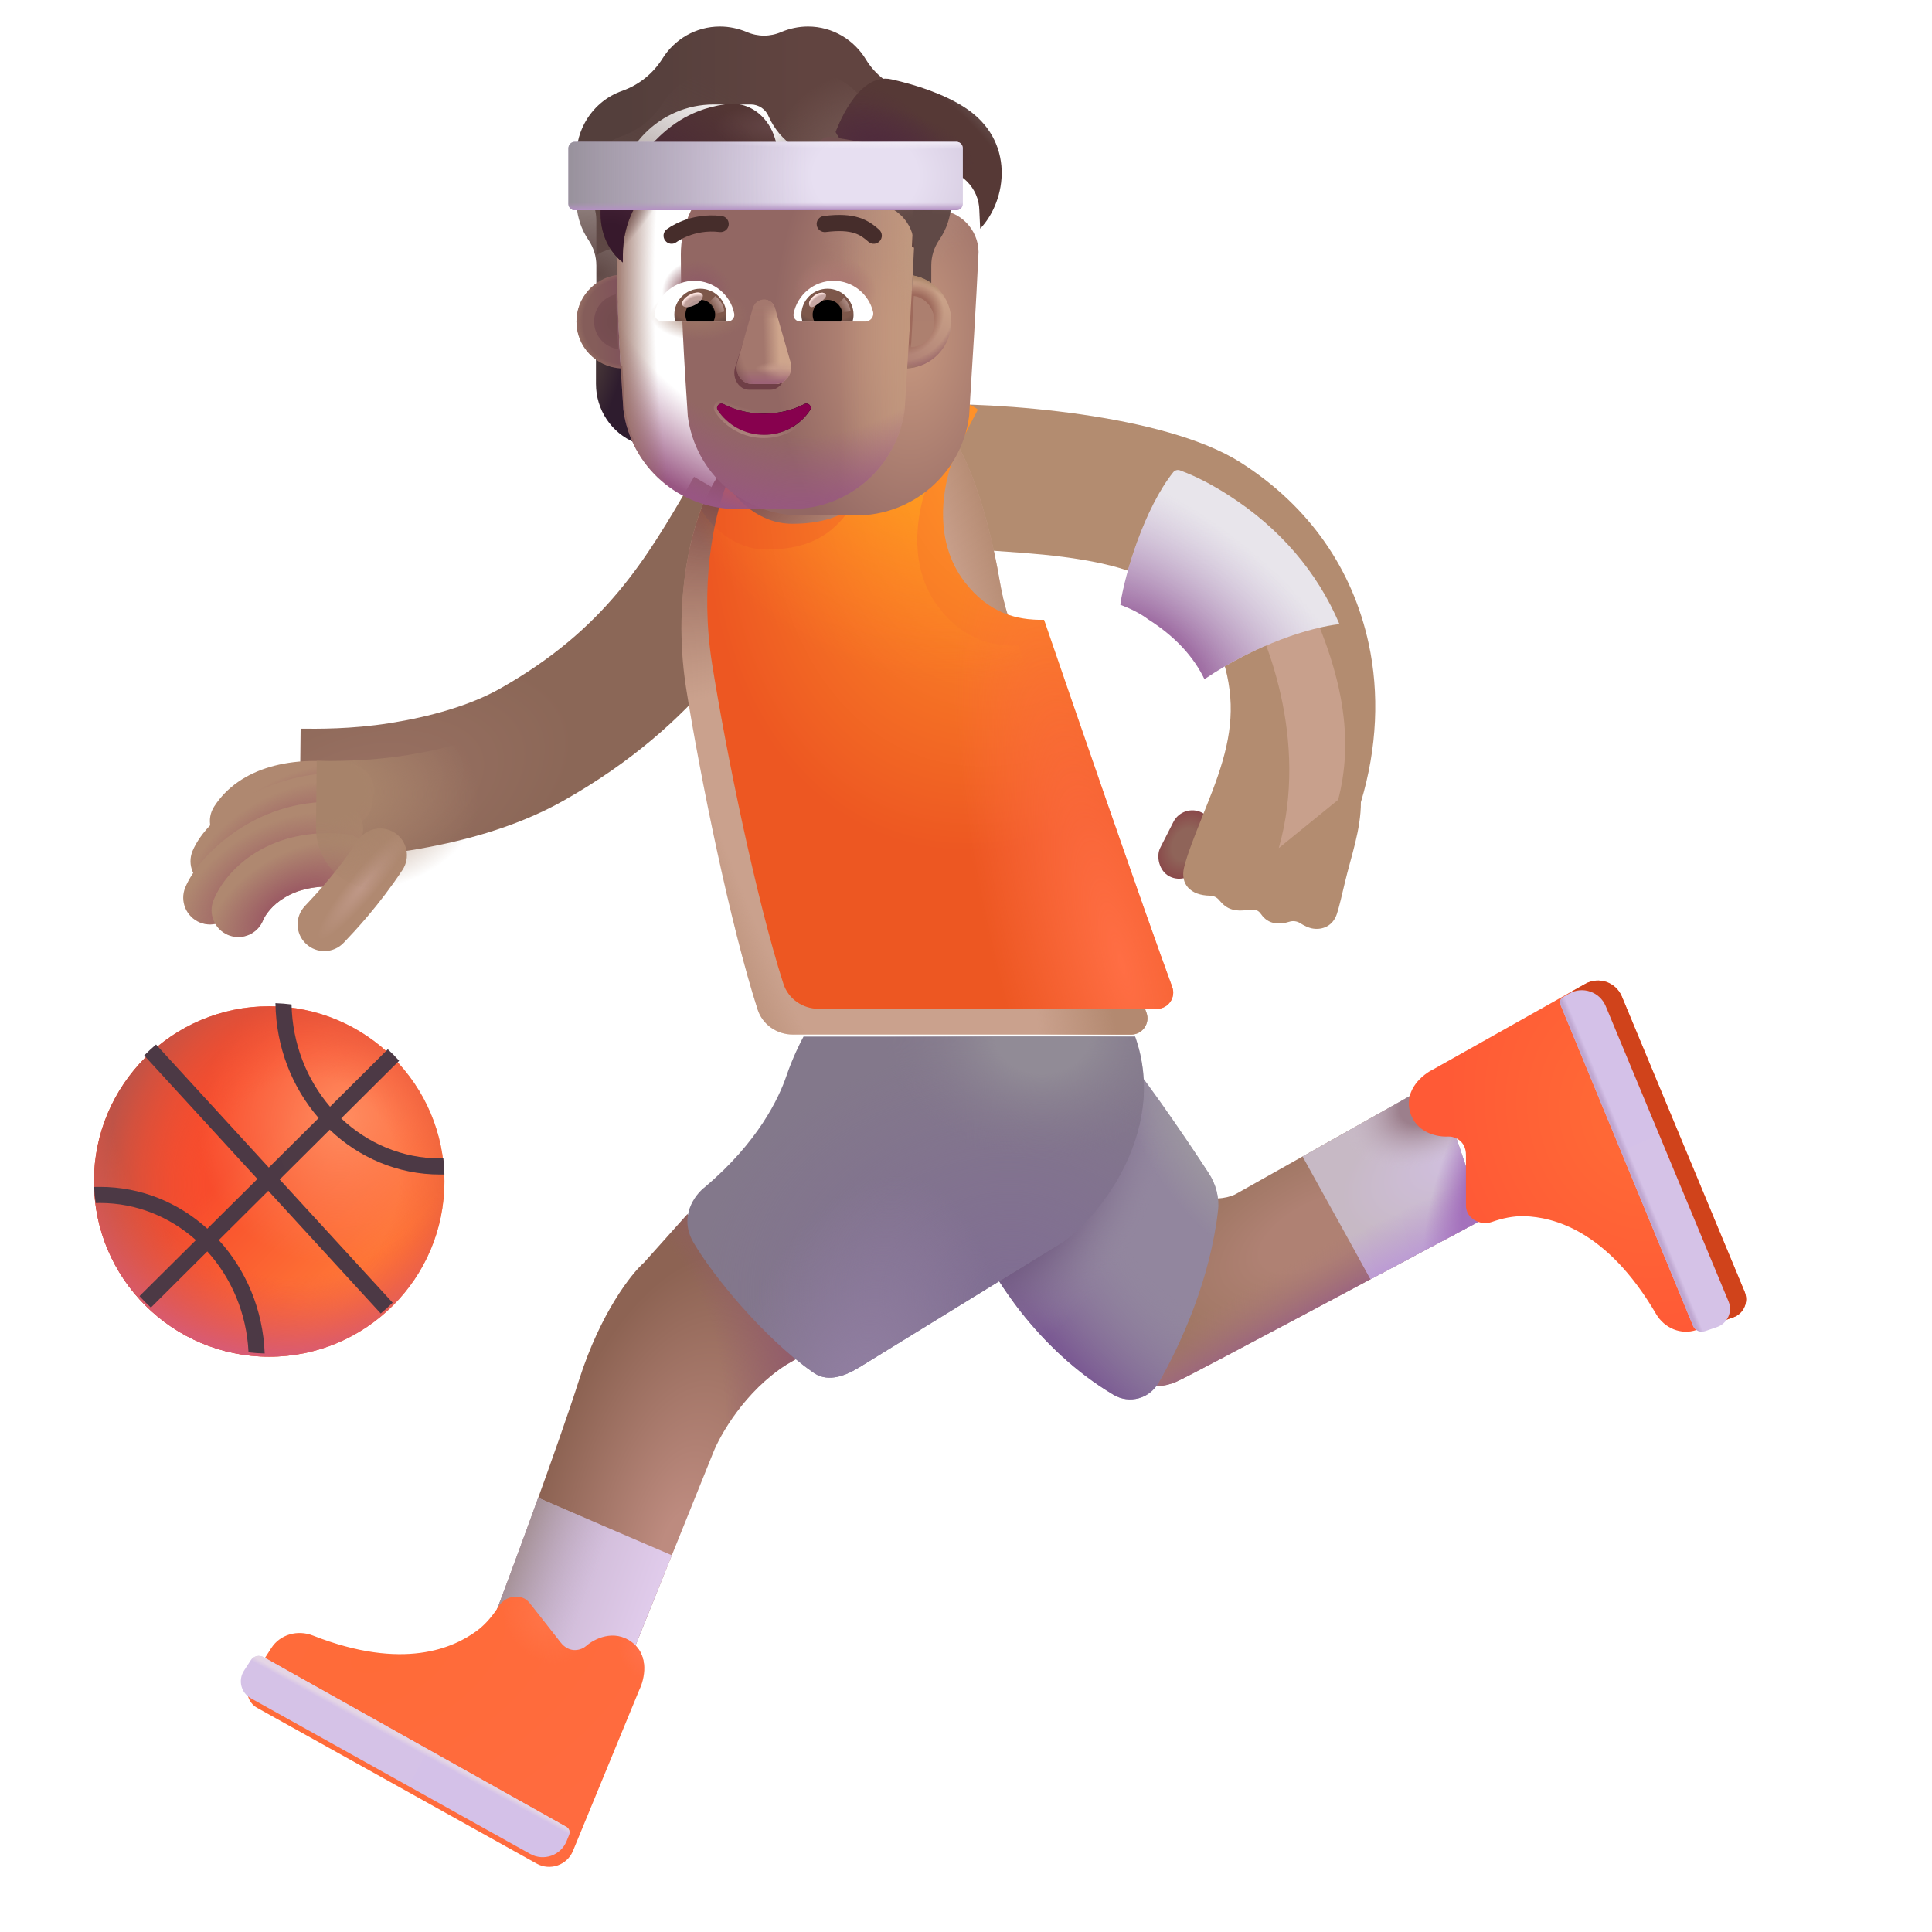 <svg viewBox="1 1 30 30" xmlns="http://www.w3.org/2000/svg">
<rect x="19.37" y="13.469" width="0.659" height="1.111" rx="0.33" transform="rotate(26.961 19.37 13.469)" fill="url(#paint0_radial_3987_23229)"/>
<g filter="url(#filter0_i_3987_23229)">
<path d="M15.216 10.026C15.589 10.015 16.079 10.037 16.69 10.085C17.517 10.149 18.381 10.28 18.828 10.615C19.41 10.986 19.737 11.443 19.854 11.987C19.987 12.601 19.877 13.126 19.624 13.788C19.575 13.916 19.523 14.045 19.473 14.171C19.349 14.482 19.234 14.771 19.186 14.971C19.125 15.229 19.284 15.404 19.59 15.408C19.645 15.409 19.696 15.434 19.73 15.476C19.778 15.534 19.846 15.6 19.936 15.623C20.018 15.645 20.076 15.64 20.155 15.633C20.185 15.63 20.218 15.627 20.256 15.625C20.303 15.623 20.346 15.646 20.373 15.684C20.414 15.742 20.468 15.805 20.573 15.831C20.662 15.852 20.75 15.835 20.817 15.814C20.874 15.795 20.938 15.802 20.989 15.835C21.048 15.872 21.123 15.911 21.194 15.92C21.335 15.94 21.499 15.881 21.561 15.686C21.596 15.578 21.64 15.389 21.682 15.21C21.78 14.793 21.932 14.389 21.932 13.956C22.186 13.112 22.219 12.263 22.053 11.495C21.805 10.345 21.138 9.366 20.065 8.682C18.888 7.933 16.307 7.739 15.043 7.779C14.963 7.782 14.903 7.784 14.87 7.784V10.034C14.968 10.034 15.084 10.03 15.216 10.026Z" fill="#B38C70"/>
</g>
<circle cx="5.18" cy="19.346" r="2.721" fill="url(#paint1_linear_3987_23229)"/>
<circle cx="5.18" cy="19.346" r="2.721" fill="url(#paint2_radial_3987_23229)"/>
<circle cx="5.18" cy="19.346" r="2.721" fill="url(#paint3_radial_3987_23229)"/>
<circle cx="5.18" cy="19.346" r="2.721" fill="url(#paint4_radial_3987_23229)"/>
<g filter="url(#filter1_i_3987_23229)">
<path d="M5.527 16.647C5.54 17.259 5.765 17.814 6.125 18.235L7.022 17.343C7.084 17.4 7.142 17.459 7.198 17.521L6.298 18.416C6.707 18.803 7.247 19.038 7.836 19.038C7.852 19.038 7.868 19.038 7.884 19.037C7.894 19.119 7.899 19.203 7.901 19.287C7.88 19.288 7.858 19.288 7.836 19.288C7.174 19.288 6.573 19.024 6.12 18.592L5.343 19.365L7.097 21.278C7.038 21.337 6.976 21.393 6.912 21.446L5.166 19.541L4.397 20.306C4.818 20.767 5.085 21.386 5.11 22.067C5.026 22.065 4.942 22.059 4.859 22.049C4.83 21.44 4.591 20.892 4.219 20.482L3.343 21.354C3.281 21.297 3.222 21.238 3.166 21.176L4.042 20.306C3.639 19.946 3.119 19.73 2.553 19.73C2.531 19.73 2.508 19.73 2.486 19.731C2.474 19.649 2.466 19.566 2.462 19.481C2.493 19.48 2.523 19.48 2.553 19.48C3.191 19.48 3.773 19.725 4.219 20.129L4.997 19.357L3.239 17.439C3.298 17.38 3.359 17.323 3.423 17.269L5.174 19.18L5.948 18.411C5.538 17.939 5.286 17.313 5.277 16.627C5.361 16.63 5.445 16.637 5.527 16.647Z" fill="url(#paint5_radial_3987_23229)"/>
</g>
<path d="M11.001 20.604L11.673 19.854L14.009 21.713C13.938 21.76 13.681 21.921 13.212 22.19C12.568 22.602 12.183 23.278 12.071 23.565L10.579 27.268L8.602 26.299C8.928 25.44 9.662 23.462 9.993 22.424C10.324 21.387 10.803 20.778 11.001 20.604Z" fill="url(#paint6_radial_3987_23229)"/>
<path d="M11.001 20.604L11.673 19.854L14.009 21.713C13.938 21.76 13.681 21.921 13.212 22.19C12.568 22.602 12.183 23.278 12.071 23.565L10.579 27.268L8.602 26.299C8.928 25.44 9.662 23.462 9.993 22.424C10.324 21.387 10.803 20.778 11.001 20.604Z" fill="url(#paint7_radial_3987_23229)"/>
<path d="M11.432 25.15L10.579 27.268L8.602 26.299C8.778 25.836 9.072 25.048 9.357 24.258L11.432 25.15Z" fill="url(#paint8_linear_3987_23229)"/>
<path d="M11.432 25.15L10.579 27.268L8.602 26.299C8.778 25.836 9.072 25.048 9.357 24.258L11.432 25.15Z" fill="url(#paint9_linear_3987_23229)"/>
<g filter="url(#filter2_i_3987_23229)">
<path d="M9.12 25.789L9.602 26.401C9.747 26.588 9.935 26.518 10.001 26.459C10.122 26.351 10.434 26.188 10.712 26.401C10.99 26.613 10.906 26.979 10.829 27.135L9.797 29.641C9.706 29.862 9.442 29.954 9.233 29.838L4.894 27.42C4.742 27.335 4.694 27.141 4.788 26.995L5.114 26.489C5.25 26.278 5.522 26.204 5.757 26.296C7.171 26.852 7.951 26.482 8.302 26.225C8.445 26.12 8.559 25.977 8.647 25.838C8.751 25.673 9 25.636 9.12 25.789Z" fill="url(#paint10_radial_3987_23229)"/>
<path d="M9.12 25.789L9.602 26.401C9.747 26.588 9.935 26.518 10.001 26.459C10.122 26.351 10.434 26.188 10.712 26.401C10.99 26.613 10.906 26.979 10.829 27.135L9.797 29.641C9.706 29.862 9.442 29.954 9.233 29.838L4.894 27.42C4.742 27.335 4.694 27.141 4.788 26.995L5.114 26.489C5.25 26.278 5.522 26.204 5.757 26.296C7.171 26.852 7.951 26.482 8.302 26.225C8.445 26.12 8.559 25.977 8.647 25.838C8.751 25.673 9 25.636 9.12 25.789Z" fill="url(#paint11_radial_3987_23229)"/>
<path d="M9.12 25.789L9.602 26.401C9.747 26.588 9.935 26.518 10.001 26.459C10.122 26.351 10.434 26.188 10.712 26.401C10.99 26.613 10.906 26.979 10.829 27.135L9.797 29.641C9.706 29.862 9.442 29.954 9.233 29.838L4.894 27.42C4.742 27.335 4.694 27.141 4.788 26.995L5.114 26.489C5.25 26.278 5.522 26.204 5.757 26.296C7.171 26.852 7.951 26.482 8.302 26.225C8.445 26.12 8.559 25.977 8.647 25.838C8.751 25.673 9 25.636 9.12 25.789Z" fill="url(#paint12_radial_3987_23229)"/>
</g>
<g filter="url(#filter3_i_3987_23229)">
<path d="M9.794 29.418C9.838 29.443 9.856 29.497 9.837 29.543L9.797 29.641C9.706 29.862 9.442 29.954 9.233 29.838L4.894 27.42C4.742 27.335 4.694 27.141 4.787 26.995L4.893 26.831C4.936 26.765 5.023 26.743 5.093 26.782L9.794 29.418Z" fill="url(#paint13_linear_3987_23229)"/>
<path d="M9.794 29.418C9.838 29.443 9.856 29.497 9.837 29.543L9.797 29.641C9.706 29.862 9.442 29.954 9.233 29.838L4.894 27.42C4.742 27.335 4.694 27.141 4.787 26.995L4.893 26.831C4.936 26.765 5.023 26.743 5.093 26.782L9.794 29.418Z" fill="url(#paint14_linear_3987_23229)"/>
</g>
<path d="M19.267 22.455C19.054 22.546 18.915 22.524 18.895 22.502L19.649 19.572C19.881 19.654 20.123 19.585 20.204 19.533L23.313 17.783L24.04 19.928C22.522 20.733 19.479 22.365 19.267 22.455Z" fill="url(#paint15_radial_3987_23229)"/>
<path d="M19.267 22.455C19.054 22.546 18.915 22.524 18.895 22.502L19.649 19.572C19.881 19.654 20.123 19.585 20.204 19.533L23.313 17.783L24.04 19.928C22.522 20.733 19.479 22.365 19.267 22.455Z" fill="url(#paint16_linear_3987_23229)"/>
<path d="M22.282 20.864C22.292 20.858 22.302 20.853 22.312 20.848C22.948 20.509 23.568 20.178 24.04 19.928L23.313 17.783L21.226 18.958L22.282 20.864Z" fill="url(#paint17_radial_3987_23229)"/>
<path d="M22.282 20.864C22.292 20.858 22.302 20.853 22.312 20.848C22.948 20.509 23.568 20.178 24.04 19.928L23.313 17.783L21.226 18.958L22.282 20.864Z" fill="url(#paint18_linear_3987_23229)"/>
<path d="M22.282 20.864C22.292 20.858 22.302 20.853 22.312 20.848C22.948 20.509 23.568 20.178 24.04 19.928L23.313 17.783L21.226 18.958L22.282 20.864Z" fill="url(#paint19_radial_3987_23229)"/>
<path d="M22.282 20.864C22.292 20.858 22.302 20.853 22.312 20.848C22.948 20.509 23.568 20.178 24.04 19.928L23.313 17.783L21.226 18.958L22.282 20.864Z" fill="url(#paint20_radial_3987_23229)"/>
<path d="M18.292 22.659C17.092 21.946 16.373 20.761 16.149 20.205L18.305 17.19C18.683 17.6 19.356 18.586 19.765 19.212C19.879 19.385 19.936 19.59 19.913 19.796C19.794 20.856 19.346 21.856 18.99 22.471C18.848 22.719 18.538 22.804 18.292 22.659Z" fill="#92869E"/>
<path d="M18.292 22.659C17.092 21.946 16.373 20.761 16.149 20.205L18.305 17.19C18.683 17.6 19.356 18.586 19.765 19.212C19.879 19.385 19.936 19.59 19.913 19.796C19.794 20.856 19.346 21.856 18.99 22.471C18.848 22.719 18.538 22.804 18.292 22.659Z" fill="url(#paint21_radial_3987_23229)"/>
<path d="M18.292 22.659C17.092 21.946 16.373 20.761 16.149 20.205L18.305 17.19C18.683 17.6 19.356 18.586 19.765 19.212C19.879 19.385 19.936 19.59 19.913 19.796C19.794 20.856 19.346 21.856 18.99 22.471C18.848 22.719 18.538 22.804 18.292 22.659Z" fill="url(#paint22_radial_3987_23229)"/>
<path d="M18.292 22.659C17.092 21.946 16.373 20.761 16.149 20.205L18.305 17.19C18.683 17.6 19.356 18.586 19.765 19.212C19.879 19.385 19.936 19.59 19.913 19.796C19.794 20.856 19.346 21.856 18.99 22.471C18.848 22.719 18.538 22.804 18.292 22.659Z" fill="url(#paint23_radial_3987_23229)"/>
<g filter="url(#filter4_i_3987_23229)">
<path d="M12.962 17.455C13.056 17.18 13.178 16.934 13.227 16.846H18.376C18.915 18.365 17.724 19.772 17.177 20.084C16.198 20.686 14.284 21.864 14.091 21.983C13.848 22.131 13.579 22.221 13.36 22.049C12.602 21.518 11.806 20.541 11.517 20.041C11.285 19.641 11.54 19.302 11.696 19.182C12.524 18.483 12.845 17.799 12.962 17.455Z" fill="#83788B"/>
<path d="M12.962 17.455C13.056 17.18 13.178 16.934 13.227 16.846H18.376C18.915 18.365 17.724 19.772 17.177 20.084C16.198 20.686 14.284 21.864 14.091 21.983C13.848 22.131 13.579 22.221 13.36 22.049C12.602 21.518 11.806 20.541 11.517 20.041C11.285 19.641 11.54 19.302 11.696 19.182C12.524 18.483 12.845 17.799 12.962 17.455Z" fill="url(#paint24_radial_3987_23229)"/>
<path d="M12.962 17.455C13.056 17.18 13.178 16.934 13.227 16.846H18.376C18.915 18.365 17.724 19.772 17.177 20.084C16.198 20.686 14.284 21.864 14.091 21.983C13.848 22.131 13.579 22.221 13.36 22.049C12.602 21.518 11.806 20.541 11.517 20.041C11.285 19.641 11.54 19.302 11.696 19.182C12.524 18.483 12.845 17.799 12.962 17.455Z" fill="url(#paint25_radial_3987_23229)"/>
<path d="M12.962 17.455C13.056 17.18 13.178 16.934 13.227 16.846H18.376C18.915 18.365 17.724 19.772 17.177 20.084C16.198 20.686 14.284 21.864 14.091 21.983C13.848 22.131 13.579 22.221 13.36 22.049C12.602 21.518 11.806 20.541 11.517 20.041C11.285 19.641 11.54 19.302 11.696 19.182C12.524 18.483 12.845 17.799 12.962 17.455Z" fill="url(#paint26_radial_3987_23229)"/>
</g>
<g filter="url(#filter5_i_3987_23229)">
<path d="M23.563 19.82L23.563 19.041C23.566 18.804 23.375 18.743 23.286 18.748C23.124 18.758 22.779 18.693 22.692 18.354C22.605 18.015 22.898 17.78 23.055 17.705L25.417 16.377C25.626 16.26 25.89 16.351 25.983 16.572L27.89 21.158C27.957 21.318 27.875 21.501 27.711 21.557L27.142 21.752C26.903 21.834 26.644 21.723 26.517 21.506C25.751 20.194 24.91 20 24.475 19.985C24.298 19.979 24.119 20.02 23.964 20.075C23.78 20.139 23.562 20.015 23.563 19.82Z" fill="url(#paint27_radial_3987_23229)"/>
<path d="M23.563 19.82L23.563 19.041C23.566 18.804 23.375 18.743 23.286 18.748C23.124 18.758 22.779 18.693 22.692 18.354C22.605 18.015 22.898 17.78 23.055 17.705L25.417 16.377C25.626 16.26 25.89 16.351 25.983 16.572L27.89 21.158C27.957 21.318 27.875 21.501 27.711 21.557L27.142 21.752C26.903 21.834 26.644 21.723 26.517 21.506C25.751 20.194 24.91 20 24.475 19.985C24.298 19.979 24.119 20.02 23.964 20.075C23.78 20.139 23.562 20.015 23.563 19.82Z" fill="url(#paint28_linear_3987_23229)"/>
</g>
<g filter="url(#filter6_i_3987_23229)">
<path d="M25.282 16.554C25.263 16.507 25.281 16.453 25.326 16.429L25.417 16.377C25.626 16.26 25.89 16.351 25.983 16.572L27.89 21.158C27.957 21.318 27.875 21.501 27.711 21.557L27.526 21.62C27.451 21.646 27.369 21.609 27.339 21.536L25.282 16.554Z" fill="url(#paint29_linear_3987_23229)"/>
<path d="M25.282 16.554C25.263 16.507 25.281 16.453 25.326 16.429L25.417 16.377C25.626 16.26 25.89 16.351 25.983 16.572L27.89 21.158C27.957 21.318 27.875 21.501 27.711 21.557L27.526 21.62C27.451 21.646 27.369 21.609 27.339 21.536L25.282 16.554Z" fill="url(#paint30_linear_3987_23229)"/>
</g>
<g filter="url(#filter7_ii_3987_23229)">
<path fill-rule="evenodd" clip-rule="evenodd" d="M11.974 8.996C11.992 8.966 12.009 8.935 12.027 8.904L13.755 9.912C13.73 9.954 13.706 9.996 13.681 10.039C12.969 11.263 12.111 12.737 10.005 13.93C9.237 14.365 8.351 14.586 7.624 14.703C7.367 14.744 7.121 14.774 6.895 14.794C6.345 14.845 5.901 14.391 5.907 13.839L5.918 12.815C6.168 12.817 6.701 12.825 7.307 12.728C7.924 12.63 8.545 12.458 9.019 12.19C10.652 11.265 11.279 10.189 11.974 8.996Z" fill="url(#paint31_radial_3987_23229)"/>
</g>
<path d="M11.657 11.705C11.419 10.205 11.8 8.96 12.04 8.58C12.333 7.974 13.027 7.776 13.336 7.752H15.774C16.16 8.329 16.408 9.347 16.518 9.992C16.552 10.195 16.596 10.396 16.663 10.591C17.028 11.655 18.29 15.332 18.802 16.725C18.863 16.89 18.74 17.065 18.564 17.065H13.313C13.064 17.065 12.84 16.911 12.764 16.674C12.341 15.359 11.871 13.058 11.657 11.705Z" fill="#CAA18D"/>
<path d="M11.657 11.705C11.419 10.205 11.8 8.96 12.04 8.58C12.333 7.974 13.027 7.776 13.336 7.752H15.774C16.16 8.329 16.408 9.347 16.518 9.992C16.552 10.195 16.596 10.396 16.663 10.591C17.028 11.655 18.29 15.332 18.802 16.725C18.863 16.89 18.74 17.065 18.564 17.065H13.313C13.064 17.065 12.84 16.911 12.764 16.674C12.341 15.359 11.871 13.058 11.657 11.705Z" fill="url(#paint32_radial_3987_23229)"/>
<path d="M11.657 11.705C11.419 10.205 11.8 8.96 12.04 8.58C12.333 7.974 13.027 7.776 13.336 7.752H15.774C16.16 8.329 16.408 9.347 16.518 9.992C16.552 10.195 16.596 10.396 16.663 10.591C17.028 11.655 18.29 15.332 18.802 16.725C18.863 16.89 18.74 17.065 18.564 17.065H13.313C13.064 17.065 12.84 16.911 12.764 16.674C12.341 15.359 11.871 13.058 11.657 11.705Z" fill="url(#paint33_radial_3987_23229)"/>
<path fill-rule="evenodd" clip-rule="evenodd" d="M6.322 13.685C5.547 13.553 5.152 13.774 5.022 13.974C4.898 14.166 4.641 14.221 4.448 14.097C4.256 13.972 4.201 13.715 4.326 13.523C4.717 12.918 5.54 12.709 6.461 12.866C6.687 12.905 6.839 13.119 6.801 13.345C6.762 13.571 6.548 13.723 6.322 13.685Z" fill="#AF8870"/>
<path fill-rule="evenodd" clip-rule="evenodd" d="M6.322 13.685C5.547 13.553 5.152 13.774 5.022 13.974C4.898 14.166 4.641 14.221 4.448 14.097C4.256 13.972 4.201 13.715 4.326 13.523C4.717 12.918 5.54 12.709 6.461 12.866C6.687 12.905 6.839 13.119 6.801 13.345C6.762 13.571 6.548 13.723 6.322 13.685Z" fill="url(#paint34_radial_3987_23229)"/>
<path fill-rule="evenodd" clip-rule="evenodd" d="M5.23 14.105C4.924 14.283 4.78 14.475 4.757 14.531C4.67 14.743 4.428 14.844 4.216 14.757C4.004 14.67 3.902 14.428 3.989 14.216C4.109 13.925 4.425 13.613 4.813 13.387C5.22 13.151 5.763 12.974 6.393 13.006C6.622 13.017 6.798 13.212 6.786 13.441C6.775 13.67 6.58 13.846 6.351 13.835C5.903 13.812 5.518 13.938 5.23 14.105Z" fill="#AF8870"/>
<path fill-rule="evenodd" clip-rule="evenodd" d="M5.23 14.105C4.924 14.283 4.78 14.475 4.757 14.531C4.67 14.743 4.428 14.844 4.216 14.757C4.004 14.67 3.902 14.428 3.989 14.216C4.109 13.925 4.425 13.613 4.813 13.387C5.22 13.151 5.763 12.974 6.393 13.006C6.622 13.017 6.798 13.212 6.786 13.441C6.775 13.67 6.58 13.846 6.351 13.835C5.903 13.812 5.518 13.938 5.23 14.105Z" fill="url(#paint35_radial_3987_23229)"/>
<path fill-rule="evenodd" clip-rule="evenodd" d="M5.125 14.597C4.832 14.797 4.676 15.02 4.644 15.097C4.557 15.309 4.315 15.411 4.103 15.324C3.891 15.237 3.789 14.994 3.876 14.782C3.986 14.513 4.273 14.174 4.657 13.911C5.054 13.64 5.597 13.422 6.245 13.455C6.474 13.466 6.65 13.662 6.638 13.89C6.626 14.119 6.431 14.295 6.203 14.284C5.772 14.262 5.404 14.406 5.125 14.597Z" fill="#AF8870"/>
<path fill-rule="evenodd" clip-rule="evenodd" d="M5.125 14.597C4.832 14.797 4.676 15.02 4.644 15.097C4.557 15.309 4.315 15.411 4.103 15.324C3.891 15.237 3.789 14.994 3.876 14.782C3.986 14.513 4.273 14.174 4.657 13.911C5.054 13.64 5.597 13.422 6.245 13.455C6.474 13.466 6.65 13.662 6.638 13.89C6.626 14.119 6.431 14.295 6.203 14.284C5.772 14.262 5.404 14.406 5.125 14.597Z" fill="url(#paint36_radial_3987_23229)"/>
<path fill-rule="evenodd" clip-rule="evenodd" d="M6.293 14.778C5.504 14.694 5.157 15.115 5.084 15.292C4.997 15.504 4.755 15.606 4.543 15.519C4.331 15.432 4.229 15.19 4.316 14.977C4.527 14.462 5.22 13.83 6.381 13.953C6.608 13.977 6.774 14.181 6.75 14.409C6.725 14.637 6.521 14.802 6.293 14.778Z" fill="#AF8870"/>
<path fill-rule="evenodd" clip-rule="evenodd" d="M6.293 14.778C5.504 14.694 5.157 15.115 5.084 15.292C4.997 15.504 4.755 15.606 4.543 15.519C4.331 15.432 4.229 15.19 4.316 14.977C4.527 14.462 5.22 13.83 6.381 13.953C6.608 13.977 6.774 14.181 6.75 14.409C6.725 14.637 6.521 14.802 6.293 14.778Z" fill="url(#paint37_radial_3987_23229)"/>
<path fill-rule="evenodd" clip-rule="evenodd" d="M7.132 13.933C7.323 14.059 7.376 14.317 7.25 14.508C6.886 15.059 6.512 15.455 6.345 15.631C6.342 15.634 6.34 15.636 6.337 15.639C6.18 15.805 5.917 15.813 5.751 15.655C5.584 15.498 5.577 15.235 5.735 15.069L5.74 15.063C5.899 14.894 6.234 14.541 6.557 14.051C6.683 13.86 6.94 13.807 7.132 13.933Z" fill="url(#paint38_radial_3987_23229)"/>
<g filter="url(#filter8_i_3987_23229)">
<path d="M11.884 8.911C12.031 9.154 12.385 9.533 12.903 9.533C13.79 9.533 14.157 9.104 14.446 8.432C14.57 8.144 14.811 7.643 14.884 7.479C15.579 7.584 15.774 7.752 15.774 7.752C15.777 7.756 15.779 7.76 15.782 7.764C15.633 8.041 15.381 8.545 15.329 8.748C15.259 9.022 15.091 9.799 15.579 10.436C15.952 10.922 16.391 11.034 16.812 11.024C17.293 12.427 18.345 15.484 18.802 16.725C18.863 16.89 18.74 17.065 18.564 17.065H13.314C13.064 17.065 12.84 16.911 12.764 16.674C12.341 15.359 11.871 13.058 11.657 11.705C11.467 10.508 11.671 9.473 11.884 8.911Z" fill="url(#paint39_radial_3987_23229)"/>
<path d="M11.884 8.911C12.031 9.154 12.385 9.533 12.903 9.533C13.79 9.533 14.157 9.104 14.446 8.432C14.57 8.144 14.811 7.643 14.884 7.479C15.579 7.584 15.774 7.752 15.774 7.752C15.777 7.756 15.779 7.76 15.782 7.764C15.633 8.041 15.381 8.545 15.329 8.748C15.259 9.022 15.091 9.799 15.579 10.436C15.952 10.922 16.391 11.034 16.812 11.024C17.293 12.427 18.345 15.484 18.802 16.725C18.863 16.89 18.74 17.065 18.564 17.065H13.314C13.064 17.065 12.84 16.911 12.764 16.674C12.341 15.359 11.871 13.058 11.657 11.705C11.467 10.508 11.671 9.473 11.884 8.911Z" fill="url(#paint40_radial_3987_23229)"/>
</g>
<path d="M11.884 8.911C12.031 9.154 12.385 9.533 12.903 9.533C13.79 9.533 14.157 9.104 14.446 8.432C14.57 8.144 14.811 7.643 14.884 7.479C15.579 7.584 15.774 7.752 15.774 7.752C15.777 7.756 15.779 7.76 15.782 7.764C15.633 8.041 15.381 8.545 15.329 8.748C15.259 9.022 15.091 9.799 15.579 10.436C15.952 10.922 16.391 11.034 16.812 11.024C17.293 12.427 18.345 15.484 18.802 16.725C18.863 16.89 18.74 17.065 18.564 17.065H13.314C13.064 17.065 12.84 16.911 12.764 16.674C12.341 15.359 11.871 13.058 11.657 11.705C11.467 10.508 11.671 9.473 11.884 8.911Z" fill="url(#paint41_radial_3987_23229)"/>
<path fill-rule="evenodd" clip-rule="evenodd" d="M11.974 8.996C11.992 8.966 12.009 8.935 12.027 8.904L13.755 9.912C13.73 9.954 13.706 9.996 13.681 10.039C12.969 11.263 12.111 12.737 10.005 13.93C9.237 14.365 8.351 14.586 7.624 14.703C7.367 14.744 7.121 14.774 6.895 14.794C6.345 14.845 5.901 14.391 5.907 13.839L5.918 12.815C6.168 12.817 6.701 12.825 7.307 12.728C7.924 12.63 8.545 12.458 9.019 12.19C10.652 11.265 11.279 10.189 11.974 8.996Z" fill="url(#paint42_radial_3987_23229)"/>
<path d="M15.061 6.679C15.212 6.674 15.354 6.622 15.47 6.539V6.96C15.47 7.364 15.229 7.724 14.863 7.873C14.94 7.709 14.993 7.531 15.02 7.34L15.061 6.679Z" fill="url(#paint43_radial_3987_23229)"/>
<path d="M10.663 6.679C10.512 6.674 10.37 6.622 10.254 6.539V6.96C10.254 7.364 10.495 7.724 10.861 7.873C10.784 7.709 10.731 7.531 10.704 7.34L10.663 6.679Z" fill="url(#paint44_radial_3987_23229)"/>
<g filter="url(#filter9_ii_3987_23229)">
<path d="M10.68 7.364C10.796 8.247 11.547 8.904 12.437 8.904H13.291C14.18 8.904 14.932 8.247 15.048 7.364C15.101 6.512 15.155 5.663 15.195 4.812C15.19 4.465 14.916 4.178 14.571 4.164H13.938C13.506 4.164 13.115 3.909 12.937 3.511C12.892 3.397 12.781 3.322 12.659 3.322H12.083C11.248 3.322 10.572 4.006 10.572 4.85C10.572 5.692 10.624 6.52 10.68 7.364Z" fill="url(#paint45_radial_3987_23229)"/>
<path d="M10.68 7.364C10.796 8.247 11.547 8.904 12.437 8.904H13.291C14.18 8.904 14.932 8.247 15.048 7.364C15.101 6.512 15.155 5.663 15.195 4.812C15.19 4.465 14.916 4.178 14.571 4.164H13.938C13.506 4.164 13.115 3.909 12.937 3.511C12.892 3.397 12.781 3.322 12.659 3.322H12.083C11.248 3.322 10.572 4.006 10.572 4.85C10.572 5.692 10.624 6.52 10.68 7.364Z" fill="url(#paint46_radial_3987_23229)"/>
</g>
<path d="M10.68 7.364C10.796 8.247 11.547 8.904 12.437 8.904H13.291C14.18 8.904 14.932 8.247 15.048 7.364C15.101 6.512 15.155 5.663 15.195 4.812C15.19 4.465 14.916 4.178 14.571 4.164H13.938C13.506 4.164 13.115 3.909 12.937 3.511C12.892 3.397 12.781 3.322 12.659 3.322H12.083C11.248 3.322 10.572 4.006 10.572 4.85C10.572 5.692 10.624 6.52 10.68 7.364Z" fill="url(#paint47_linear_3987_23229)"/>
<path d="M10.68 7.364C10.796 8.247 11.547 8.904 12.437 8.904H13.291C14.18 8.904 14.932 8.247 15.048 7.364C15.101 6.512 15.155 5.663 15.195 4.812C15.19 4.465 14.916 4.178 14.571 4.164H13.938C13.506 4.164 13.115 3.909 12.937 3.511C12.892 3.397 12.781 3.322 12.659 3.322H12.083C11.248 3.322 10.572 4.006 10.572 4.85C10.572 5.692 10.624 6.52 10.68 7.364Z" fill="url(#paint48_radial_3987_23229)"/>
<path d="M10.68 7.364C10.796 8.247 11.547 8.904 12.437 8.904H13.291C14.18 8.904 14.932 8.247 15.048 7.364C15.101 6.512 15.155 5.663 15.195 4.812C15.19 4.465 14.916 4.178 14.571 4.164H13.938C13.506 4.164 13.115 3.909 12.937 3.511C12.892 3.397 12.781 3.322 12.659 3.322H12.083C11.248 3.322 10.572 4.006 10.572 4.85C10.572 5.692 10.624 6.52 10.68 7.364Z" fill="url(#paint49_radial_3987_23229)"/>
<path d="M10.68 7.364C10.796 8.247 11.547 8.904 12.437 8.904H13.291C14.18 8.904 14.932 8.247 15.048 7.364C15.101 6.512 15.155 5.663 15.195 4.812C15.19 4.465 14.916 4.178 14.571 4.164H13.938C13.506 4.164 13.115 3.909 12.937 3.511C12.892 3.397 12.781 3.322 12.659 3.322H12.083C11.248 3.322 10.572 4.006 10.572 4.85C10.572 5.692 10.624 6.52 10.68 7.364Z" fill="url(#paint50_radial_3987_23229)"/>
<path d="M10.68 7.364C10.796 8.247 11.547 8.904 12.437 8.904H13.291C14.18 8.904 14.932 8.247 15.048 7.364C15.101 6.512 15.155 5.663 15.195 4.812C15.19 4.465 14.916 4.178 14.571 4.164H13.938C13.506 4.164 13.115 3.909 12.937 3.511C12.892 3.397 12.781 3.322 12.659 3.322H12.083C11.248 3.322 10.572 4.006 10.572 4.85C10.572 5.692 10.624 6.52 10.68 7.364Z" fill="url(#paint51_radial_3987_23229)"/>
<path d="M10.68 7.364C10.796 8.247 11.547 8.904 12.437 8.904H13.291C14.18 8.904 14.932 8.247 15.048 7.364C15.101 6.512 15.155 5.663 15.195 4.812C15.19 4.465 14.916 4.178 14.571 4.164H13.938C13.506 4.164 13.115 3.909 12.937 3.511C12.892 3.397 12.781 3.322 12.659 3.322H12.083C11.248 3.322 10.572 4.006 10.572 4.85C10.572 5.692 10.624 6.52 10.68 7.364Z" fill="url(#paint52_radial_3987_23229)"/>
<path d="M10.68 7.364C10.796 8.247 11.547 8.904 12.437 8.904H13.291C14.18 8.904 14.932 8.247 15.048 7.364C15.101 6.512 15.155 5.663 15.195 4.812C15.19 4.465 14.916 4.178 14.571 4.164H13.938C13.506 4.164 13.115 3.909 12.937 3.511C12.892 3.397 12.781 3.322 12.659 3.322H12.083C11.248 3.322 10.572 4.006 10.572 4.85C10.572 5.692 10.624 6.52 10.68 7.364Z" fill="url(#paint53_radial_3987_23229)"/>
<path d="M10.68 7.364C10.796 8.247 11.547 8.904 12.437 8.904H13.291C14.18 8.904 14.932 8.247 15.048 7.364C15.101 6.512 15.155 5.663 15.195 4.812C15.19 4.465 14.916 4.178 14.571 4.164H13.938C13.506 4.164 13.115 3.909 12.937 3.511C12.892 3.397 12.781 3.322 12.659 3.322H12.083C11.248 3.322 10.572 4.006 10.572 4.85C10.572 5.692 10.624 6.52 10.68 7.364Z" fill="url(#paint54_radial_3987_23229)"/>
<g filter="url(#filter10_f_3987_23229)">
<path d="M12.68 5.879L12.413 6.71C12.367 6.881 12.477 7.052 12.632 7.052H12.963C13.118 7.052 13.228 6.878 13.182 6.71L12.959 5.879C12.911 5.694 12.731 5.694 12.68 5.879Z" fill="#6F3F46"/>
</g>
<g filter="url(#filter11_f_3987_23229)">
<path d="M12.689 5.79L12.449 6.622C12.399 6.793 12.517 6.964 12.684 6.964H13.04C13.207 6.964 13.324 6.79 13.275 6.622L13.035 5.79C12.983 5.606 12.743 5.606 12.689 5.79Z" fill="#A3776D"/>
<path d="M12.689 5.79L12.449 6.622C12.399 6.793 12.517 6.964 12.684 6.964H13.04C13.207 6.964 13.324 6.79 13.275 6.622L13.035 5.79C12.983 5.606 12.743 5.606 12.689 5.79Z" fill="url(#paint55_linear_3987_23229)"/>
<path d="M12.689 5.79L12.449 6.622C12.399 6.793 12.517 6.964 12.684 6.964H13.04C13.207 6.964 13.324 6.79 13.275 6.622L13.035 5.79C12.983 5.606 12.743 5.606 12.689 5.79Z" fill="url(#paint56_radial_3987_23229)"/>
<path d="M12.689 5.79L12.449 6.622C12.399 6.793 12.517 6.964 12.684 6.964H13.04C13.207 6.964 13.324 6.79 13.275 6.622L13.035 5.79C12.983 5.606 12.743 5.606 12.689 5.79Z" fill="url(#paint57_linear_3987_23229)"/>
<path d="M12.689 5.79L12.449 6.622C12.399 6.793 12.517 6.964 12.684 6.964H13.04C13.207 6.964 13.324 6.79 13.275 6.622L13.035 5.79C12.983 5.606 12.743 5.606 12.689 5.79Z" fill="url(#paint58_radial_3987_23229)"/>
<path d="M12.689 5.79L12.449 6.622C12.399 6.793 12.517 6.964 12.684 6.964H13.04C13.207 6.964 13.324 6.79 13.275 6.622L13.035 5.79C12.983 5.606 12.743 5.606 12.689 5.79Z" fill="url(#paint59_linear_3987_23229)"/>
</g>
<g filter="url(#filter12_f_3987_23229)">
<path d="M12.862 7.423C12.632 7.423 12.417 7.369 12.235 7.275C12.173 7.243 12.107 7.313 12.146 7.369C12.297 7.599 12.561 7.752 12.862 7.752C13.163 7.752 13.427 7.599 13.578 7.369C13.617 7.311 13.551 7.243 13.489 7.275C13.307 7.369 13.094 7.423 12.862 7.423Z" stroke="url(#paint60_linear_3987_23229)" stroke-width="0.1"/>
</g>
<path d="M12.862 7.423C12.632 7.423 12.417 7.369 12.235 7.275C12.173 7.243 12.107 7.313 12.146 7.369C12.297 7.599 12.561 7.752 12.862 7.752C13.163 7.752 13.427 7.599 13.578 7.369C13.617 7.311 13.551 7.243 13.489 7.275C13.307 7.369 13.094 7.423 12.862 7.423Z" fill="url(#paint61_radial_3987_23229)"/>
<g filter="url(#filter13_ii_3987_23229)">
<path d="M15.058 3.109C15.291 3.189 15.499 3.351 15.631 3.584C15.842 3.955 15.811 4.399 15.583 4.727C15.504 4.843 15.461 4.982 15.461 5.122V5.66C15.376 5.601 15.265 5.557 15.159 5.538L15.195 4.812C15.19 4.465 14.916 4.178 14.571 4.164H13.938C13.506 4.164 13.115 3.909 12.937 3.511C12.892 3.397 12.781 3.322 12.659 3.322H12.083C11.248 3.322 10.572 4.006 10.572 4.851L10.586 5.546C10.471 5.563 10.351 5.601 10.26 5.665V5.122C10.26 4.982 10.217 4.843 10.138 4.727C9.922 4.409 9.883 3.982 10.073 3.621C10.205 3.371 10.418 3.196 10.661 3.111C10.92 3.019 11.14 2.844 11.287 2.609C11.474 2.31 11.803 2.112 12.179 2.112C12.325 2.112 12.465 2.143 12.594 2.196C12.767 2.272 12.961 2.272 13.134 2.196C13.261 2.143 13.4 2.112 13.547 2.112C13.928 2.112 14.261 2.318 14.446 2.623C14.585 2.854 14.804 3.021 15.058 3.109Z" fill="url(#paint62_linear_3987_23229)"/>
</g>
<path d="M15.058 3.109C15.291 3.189 15.499 3.351 15.631 3.584C15.842 3.955 15.811 4.399 15.583 4.727C15.504 4.843 15.461 4.982 15.461 5.122V5.66C15.376 5.601 15.265 5.557 15.159 5.538L15.195 4.812C15.19 4.465 14.916 4.178 14.571 4.164H13.938C13.506 4.164 13.115 3.909 12.937 3.511C12.892 3.397 12.781 3.322 12.659 3.322H12.083C11.248 3.322 10.572 4.006 10.572 4.851L10.586 5.546C10.471 5.563 10.351 5.601 10.26 5.665V5.122C10.26 4.982 10.217 4.843 10.138 4.727C9.922 4.409 9.883 3.982 10.073 3.621C10.205 3.371 10.418 3.196 10.661 3.111C10.92 3.019 11.14 2.844 11.287 2.609C11.474 2.31 11.803 2.112 12.179 2.112C12.325 2.112 12.465 2.143 12.594 2.196C12.767 2.272 12.961 2.272 13.134 2.196C13.261 2.143 13.4 2.112 13.547 2.112C13.928 2.112 14.261 2.318 14.446 2.623C14.585 2.854 14.804 3.021 15.058 3.109Z" fill="url(#paint63_radial_3987_23229)"/>
<path d="M15.058 3.109C15.291 3.189 15.499 3.351 15.631 3.584C15.842 3.955 15.811 4.399 15.583 4.727C15.504 4.843 15.461 4.982 15.461 5.122V5.66C15.376 5.601 15.265 5.557 15.159 5.538L15.195 4.812C15.19 4.465 14.916 4.178 14.571 4.164H13.938C13.506 4.164 13.115 3.909 12.937 3.511C12.892 3.397 12.781 3.322 12.659 3.322H12.083C11.248 3.322 10.572 4.006 10.572 4.851L10.586 5.546C10.471 5.563 10.351 5.601 10.26 5.665V5.122C10.26 4.982 10.217 4.843 10.138 4.727C9.922 4.409 9.883 3.982 10.073 3.621C10.205 3.371 10.418 3.196 10.661 3.111C10.92 3.019 11.14 2.844 11.287 2.609C11.474 2.31 11.803 2.112 12.179 2.112C12.325 2.112 12.465 2.143 12.594 2.196C12.767 2.272 12.961 2.272 13.134 2.196C13.261 2.143 13.4 2.112 13.547 2.112C13.928 2.112 14.261 2.318 14.446 2.623C14.585 2.854 14.804 3.021 15.058 3.109Z" fill="url(#paint64_radial_3987_23229)"/>
<path d="M15.058 3.109C15.291 3.189 15.499 3.351 15.631 3.584C15.842 3.955 15.811 4.399 15.583 4.727C15.504 4.843 15.461 4.982 15.461 5.122V5.66C15.376 5.601 15.265 5.557 15.159 5.538L15.195 4.812C15.19 4.465 14.916 4.178 14.571 4.164H13.938C13.506 4.164 13.115 3.909 12.937 3.511C12.892 3.397 12.781 3.322 12.659 3.322H12.083C11.248 3.322 10.572 4.006 10.572 4.851L10.586 5.546C10.471 5.563 10.351 5.601 10.26 5.665V5.122C10.26 4.982 10.217 4.843 10.138 4.727C9.922 4.409 9.883 3.982 10.073 3.621C10.205 3.371 10.418 3.196 10.661 3.111C10.92 3.019 11.14 2.844 11.287 2.609C11.474 2.31 11.803 2.112 12.179 2.112C12.325 2.112 12.465 2.143 12.594 2.196C12.767 2.272 12.961 2.272 13.134 2.196C13.261 2.143 13.4 2.112 13.547 2.112C13.928 2.112 14.261 2.318 14.446 2.623C14.585 2.854 14.804 3.021 15.058 3.109Z" fill="url(#paint65_radial_3987_23229)"/>
<g filter="url(#filter14_i_3987_23229)">
<path d="M14.55 4.765C14.471 4.696 14.379 4.623 14.239 4.579C14.102 4.536 13.929 4.524 13.691 4.554C13.622 4.562 13.573 4.625 13.582 4.693C13.59 4.762 13.653 4.811 13.721 4.803C13.939 4.776 14.072 4.79 14.164 4.819C14.254 4.847 14.314 4.893 14.386 4.955C14.438 5 14.517 4.995 14.562 4.942C14.608 4.89 14.602 4.811 14.55 4.765Z" fill="#462D2B"/>
</g>
<g filter="url(#filter15_i_3987_23229)">
<path d="M11.319 4.716C11.36 4.692 11.419 4.661 11.493 4.631C11.641 4.573 11.852 4.523 12.106 4.554C12.175 4.562 12.223 4.625 12.215 4.693C12.207 4.762 12.144 4.811 12.075 4.803C11.872 4.778 11.703 4.818 11.584 4.865C11.525 4.888 11.479 4.913 11.448 4.931C11.433 4.941 11.421 4.948 11.414 4.953L11.406 4.959L11.405 4.959C11.351 5.002 11.272 4.992 11.23 4.937C11.187 4.882 11.197 4.804 11.252 4.761L11.319 4.716Z" fill="#462D2B"/>
</g>
<g filter="url(#filter16_if_3987_23229)">
<path d="M12.967 3.573C12.957 3.553 12.947 3.532 12.937 3.511C12.892 3.397 12.781 3.322 12.659 3.322H12.083C11.248 3.322 10.572 4.006 10.572 4.85V4.975C10.418 4.858 10.225 4.611 10.225 4.212C10.225 3.727 10.578 3.482 10.804 3.325C10.867 3.281 10.921 3.244 10.953 3.211C10.967 3.197 10.982 3.181 10.998 3.163C11.157 2.996 11.438 2.697 11.93 2.566C12.01 2.545 12.09 2.529 12.169 2.518C12.637 2.449 12.977 2.867 12.977 3.34V3.567L12.967 3.573Z" fill="#533634"/>
<path d="M12.967 3.573C12.957 3.553 12.947 3.532 12.937 3.511C12.892 3.397 12.781 3.322 12.659 3.322H12.083C11.248 3.322 10.572 4.006 10.572 4.85V4.975C10.418 4.858 10.225 4.611 10.225 4.212C10.225 3.727 10.578 3.482 10.804 3.325C10.867 3.281 10.921 3.244 10.953 3.211C10.967 3.197 10.982 3.181 10.998 3.163C11.157 2.996 11.438 2.697 11.93 2.566C12.01 2.545 12.09 2.529 12.169 2.518C12.637 2.449 12.977 2.867 12.977 3.34V3.567L12.967 3.573Z" fill="url(#paint66_radial_3987_23229)"/>
<path d="M12.967 3.573C12.957 3.553 12.947 3.532 12.937 3.511C12.892 3.397 12.781 3.322 12.659 3.322H12.083C11.248 3.322 10.572 4.006 10.572 4.85V4.975C10.418 4.858 10.225 4.611 10.225 4.212C10.225 3.727 10.578 3.482 10.804 3.325C10.867 3.281 10.921 3.244 10.953 3.211C10.967 3.197 10.982 3.181 10.998 3.163C11.157 2.996 11.438 2.697 11.93 2.566C12.01 2.545 12.09 2.529 12.169 2.518C12.637 2.449 12.977 2.867 12.977 3.34V3.567L12.967 3.573Z" fill="url(#paint67_radial_3987_23229)"/>
</g>
<g filter="url(#filter17_if_3987_23229)">
<path d="M15.22 5.051L15.207 4.765C15.202 4.42 14.916 4.135 14.571 4.121H13.938C13.536 4.121 13.169 3.901 12.977 3.551V3.551C12.977 3.551 13.303 2.61 13.843 2.732C14.238 2.821 14.661 2.961 14.984 3.172C15.773 3.687 15.635 4.614 15.22 5.051Z" fill="#563936"/>
<path d="M15.22 5.051L15.207 4.765C15.202 4.42 14.916 4.135 14.571 4.121H13.938C13.536 4.121 13.169 3.901 12.977 3.551V3.551C12.977 3.551 13.303 2.61 13.843 2.732C14.238 2.821 14.661 2.961 14.984 3.172C15.773 3.687 15.635 4.614 15.22 5.051Z" fill="url(#paint68_radial_3987_23229)"/>
<path d="M15.22 5.051L15.207 4.765C15.202 4.42 14.916 4.135 14.571 4.121H13.938C13.536 4.121 13.169 3.901 12.977 3.551V3.551C12.977 3.551 13.303 2.61 13.843 2.732C14.238 2.821 14.661 2.961 14.984 3.172C15.773 3.687 15.635 4.614 15.22 5.051Z" fill="url(#paint69_radial_3987_23229)"/>
<path d="M15.22 5.051L15.207 4.765C15.202 4.42 14.916 4.135 14.571 4.121H13.938C13.536 4.121 13.169 3.901 12.977 3.551V3.551C12.977 3.551 13.303 2.61 13.843 2.732C14.238 2.821 14.661 2.961 14.984 3.172C15.773 3.687 15.635 4.614 15.22 5.051Z" fill="url(#paint70_radial_3987_23229)"/>
</g>
<path d="M13.944 5.36C14.239 5.36 14.489 5.564 14.556 5.839C14.577 5.918 14.516 5.993 14.435 5.993H13.426C13.362 5.993 13.31 5.934 13.323 5.87C13.38 5.58 13.635 5.36 13.944 5.36Z" fill="white"/>
<path d="M13.85 5.483C14.074 5.483 14.254 5.665 14.254 5.887C14.254 5.923 14.248 5.96 14.239 5.993H13.459C13.45 5.958 13.444 5.923 13.444 5.887C13.444 5.665 13.626 5.483 13.85 5.483Z" fill="url(#paint71_radial_3987_23229)"/>
<path d="M13.619 5.887C13.619 5.758 13.722 5.656 13.85 5.656C13.978 5.656 14.081 5.758 14.081 5.887C14.081 5.925 14.072 5.962 14.056 5.993H13.646C13.628 5.962 13.619 5.925 13.619 5.887Z" fill="black"/>
<g filter="url(#filter18_f_3987_23229)">
<path d="M13.82 5.568C13.849 5.607 13.789 5.654 13.72 5.705C13.652 5.756 13.601 5.792 13.573 5.754C13.544 5.715 13.576 5.642 13.644 5.591C13.713 5.54 13.791 5.53 13.82 5.568Z" fill="#C7A7A3"/>
<path d="M13.82 5.568C13.849 5.607 13.789 5.654 13.72 5.705C13.652 5.756 13.601 5.792 13.573 5.754C13.544 5.715 13.576 5.642 13.644 5.591C13.713 5.54 13.791 5.53 13.82 5.568Z" fill="url(#paint72_radial_3987_23229)"/>
</g>
<g filter="url(#filter19_f_3987_23229)">
<path d="M14.209 5.834C14.194 5.729 14.133 5.651 14.105 5.624L13.987 5.753L14.04 5.857L14.209 5.834Z" fill="url(#paint73_linear_3987_23229)"/>
</g>
<path d="M11.78 5.36C11.485 5.36 11.236 5.564 11.168 5.839C11.147 5.918 11.208 5.993 11.289 5.993H12.298C12.362 5.993 12.414 5.935 12.401 5.87C12.344 5.58 12.087 5.36 11.78 5.36Z" fill="white"/>
<path d="M11.874 5.483C11.65 5.483 11.471 5.665 11.471 5.887C11.471 5.923 11.476 5.96 11.485 5.993H12.265C12.274 5.958 12.28 5.923 12.28 5.887C12.278 5.665 12.098 5.483 11.874 5.483Z" fill="url(#paint74_radial_3987_23229)"/>
<path d="M12.105 5.887C12.105 5.758 12.003 5.656 11.874 5.656C11.746 5.656 11.643 5.758 11.643 5.887C11.643 5.925 11.652 5.962 11.669 5.993H12.078C12.094 5.962 12.105 5.925 12.105 5.887Z" fill="black"/>
<g filter="url(#filter20_f_3987_23229)">
<path d="M12.243 5.839C12.243 5.709 12.137 5.622 12.108 5.596L11.978 5.722L12.058 5.885L12.243 5.839Z" fill="url(#paint75_linear_3987_23229)"/>
</g>
<g filter="url(#filter21_f_3987_23229)">
<ellipse cx="11.752" cy="5.656" rx="0.176" ry="0.089" transform="rotate(-27.914 11.752 5.656)" fill="#C7A7A3" fill-opacity="0.9"/>
<ellipse cx="11.752" cy="5.656" rx="0.176" ry="0.089" transform="rotate(-27.914 11.752 5.656)" fill="url(#paint76_radial_3987_23229)"/>
</g>
<path d="M15.088 6.72C15.118 6.238 15.147 5.758 15.172 5.276C15.514 5.336 15.773 5.634 15.773 5.993C15.773 6.381 15.47 6.698 15.088 6.72Z" fill="url(#paint77_linear_3987_23229)"/>
<path d="M15.088 6.72C15.118 6.238 15.147 5.758 15.172 5.276C15.514 5.336 15.773 5.634 15.773 5.993C15.773 6.381 15.47 6.698 15.088 6.72Z" fill="url(#paint78_radial_3987_23229)"/>
<path d="M15.088 6.72C15.118 6.238 15.147 5.758 15.172 5.276C15.514 5.336 15.773 5.634 15.773 5.993C15.773 6.381 15.47 6.698 15.088 6.72Z" fill="url(#paint79_radial_3987_23229)"/>
<path d="M15.088 6.72C15.118 6.238 15.147 5.758 15.172 5.276C15.514 5.336 15.773 5.634 15.773 5.993C15.773 6.381 15.47 6.698 15.088 6.72Z" fill="url(#paint80_radial_3987_23229)"/>
<path d="M10.581 5.27C10.227 5.32 9.951 5.626 9.951 5.993C9.951 6.382 10.255 6.699 10.639 6.72C10.61 6.237 10.59 5.754 10.581 5.27Z" fill="url(#paint81_linear_3987_23229)"/>
<path d="M10.581 5.27C10.227 5.32 9.951 5.626 9.951 5.993C9.951 6.382 10.255 6.699 10.639 6.72C10.61 6.237 10.59 5.754 10.581 5.27Z" fill="url(#paint82_radial_3987_23229)"/>
<g filter="url(#filter22_f_3987_23229)">
<path d="M10.562 5.571C10.369 5.614 10.225 5.787 10.225 5.993C10.225 6.212 10.388 6.393 10.6 6.421C10.584 6.138 10.571 5.855 10.562 5.571Z" fill="url(#paint83_radial_3987_23229)"/>
</g>
<g filter="url(#filter23_f_3987_23229)">
<path d="M15.146 6.391C15.161 6.126 15.176 5.861 15.189 5.596C15.37 5.62 15.511 5.788 15.511 5.992C15.511 6.211 15.348 6.389 15.146 6.391Z" fill="url(#paint84_linear_3987_23229)"/>
</g>
<g filter="url(#filter24_f_3987_23229)">
<path d="M14.851 3.575L13.885 3.575C13.761 3.575 13.661 3.474 13.661 3.35C13.661 3.212 13.784 3.106 13.921 3.128C14.171 3.168 14.505 3.224 14.728 3.279C15.232 3.404 15.371 3.65 15.41 3.825C15.23 3.605 14.963 3.566 14.851 3.575Z" fill="#725050"/>
</g>
<path d="M9.826 3.302C9.826 3.246 9.871 3.202 9.926 3.202H15.851C15.906 3.202 15.951 3.246 15.951 3.302V4.164C15.951 4.219 15.906 4.264 15.851 4.264H9.926C9.871 4.264 9.826 4.219 9.826 4.164V3.302Z" fill="url(#paint85_radial_3987_23229)"/>
<path d="M9.826 3.302C9.826 3.246 9.871 3.202 9.926 3.202H15.851C15.906 3.202 15.951 3.246 15.951 3.302V4.164C15.951 4.219 15.906 4.264 15.851 4.264H9.926C9.871 4.264 9.826 4.219 9.826 4.164V3.302Z" fill="url(#paint86_linear_3987_23229)"/>
<path d="M9.826 3.302C9.826 3.246 9.871 3.202 9.926 3.202H15.851C15.906 3.202 15.951 3.246 15.951 3.302V4.164C15.951 4.219 15.906 4.264 15.851 4.264H9.926C9.871 4.264 9.826 4.219 9.826 4.164V3.302Z" fill="url(#paint87_linear_3987_23229)"/>
<path d="M9.826 3.302C9.826 3.246 9.871 3.202 9.926 3.202H15.851C15.906 3.202 15.951 3.246 15.951 3.302V4.164C15.951 4.219 15.906 4.264 15.851 4.264H9.926C9.871 4.264 9.826 4.219 9.826 4.164V3.302Z" fill="url(#paint88_radial_3987_23229)"/>
<g filter="url(#filter25_f_3987_23229)">
<path d="M20.857 14.169C21.332 12.494 20.659 10.815 20.263 10.184L21.045 9.801C21.951 11.473 21.998 12.575 21.779 13.419L20.857 14.169Z" fill="#C8A08C"/>
</g>
<g filter="url(#filter26_i_3987_23229)">
<path d="M19.324 8.304C19.285 8.29 19.242 8.302 19.217 8.334C18.777 8.885 18.467 9.901 18.396 10.39C18.563 10.453 18.71 10.527 18.828 10.616C19.246 10.882 19.532 11.192 19.703 11.546C20.515 10.997 21.34 10.744 21.799 10.691C21.458 9.888 20.878 9.2 20.065 8.682C19.856 8.549 19.605 8.408 19.324 8.304Z" fill="#E8E5EB"/>
<path d="M19.324 8.304C19.285 8.29 19.242 8.302 19.217 8.334C18.777 8.885 18.467 9.901 18.396 10.39C18.563 10.453 18.71 10.527 18.828 10.616C19.246 10.882 19.532 11.192 19.703 11.546C20.515 10.997 21.34 10.744 21.799 10.691C21.458 9.888 20.878 9.2 20.065 8.682C19.856 8.549 19.605 8.408 19.324 8.304Z" fill="url(#paint89_radial_3987_23229)"/>
</g>
<defs>
<filter id="filter0_i_3987_23229" x="14.87" y="7.274" width="7.486" height="8.65" filterUnits="userSpaceOnUse" color-interpolation-filters="sRGB">
<feFlood flood-opacity="0" result="BackgroundImageFix"/>
<feBlend mode="normal" in="SourceGraphic" in2="BackgroundImageFix" result="shape"/>
<feColorMatrix in="SourceAlpha" type="matrix" values="0 0 0 0 0 0 0 0 0 0 0 0 0 0 0 0 0 0 127 0" result="hardAlpha"/>
<feOffset dx="0.2" dy="-0.5"/>
<feGaussianBlur stdDeviation="0.5"/>
<feComposite in2="hardAlpha" operator="arithmetic" k2="-1" k3="1"/>
<feColorMatrix type="matrix" values="0 0 0 0 0.584 0 0 0 0 0.341 0 0 0 0 0.376 0 0 0 1 0"/>
<feBlend mode="normal" in2="shape" result="effect1_innerShadow_3987_23229"/>
</filter>
<filter id="filter1_i_3987_23229" x="2.462" y="16.577" width="5.439" height="5.49" filterUnits="userSpaceOnUse" color-interpolation-filters="sRGB">
<feFlood flood-opacity="0" result="BackgroundImageFix"/>
<feBlend mode="normal" in="SourceGraphic" in2="BackgroundImageFix" result="shape"/>
<feColorMatrix in="SourceAlpha" type="matrix" values="0 0 0 0 0 0 0 0 0 0 0 0 0 0 0 0 0 0 127 0" result="hardAlpha"/>
<feOffset dy="-0.05"/>
<feGaussianBlur stdDeviation="0.025"/>
<feComposite in2="hardAlpha" operator="arithmetic" k2="-1" k3="1"/>
<feColorMatrix type="matrix" values="0 0 0 0 0.298 0 0 0 0 0.224 0 0 0 0 0.267 0 0 0 1 0"/>
<feBlend mode="normal" in2="shape" result="effect1_innerShadow_3987_23229"/>
</filter>
<filter id="filter2_i_3987_23229" x="4.74" y="25.692" width="6.264" height="4.296" filterUnits="userSpaceOnUse" color-interpolation-filters="sRGB">
<feFlood flood-opacity="0" result="BackgroundImageFix"/>
<feBlend mode="normal" in="SourceGraphic" in2="BackgroundImageFix" result="shape"/>
<feColorMatrix in="SourceAlpha" type="matrix" values="0 0 0 0 0 0 0 0 0 0 0 0 0 0 0 0 0 0 127 0" result="hardAlpha"/>
<feOffset dx="0.1" dy="0.1"/>
<feGaussianBlur stdDeviation="0.15"/>
<feComposite in2="hardAlpha" operator="arithmetic" k2="-1" k3="1"/>
<feColorMatrix type="matrix" values="0 0 0 0 0.863 0 0 0 0 0.325 0 0 0 0 0.18 0 0 0 1 0"/>
<feBlend mode="normal" in2="shape" result="effect1_innerShadow_3987_23229"/>
</filter>
<filter id="filter3_i_3987_23229" x="4.74" y="26.713" width="5.105" height="3.176" filterUnits="userSpaceOnUse" color-interpolation-filters="sRGB">
<feFlood flood-opacity="0" result="BackgroundImageFix"/>
<feBlend mode="normal" in="SourceGraphic" in2="BackgroundImageFix" result="shape"/>
<feColorMatrix in="SourceAlpha" type="matrix" values="0 0 0 0 0 0 0 0 0 0 0 0 0 0 0 0 0 0 127 0" result="hardAlpha"/>
<feOffset dy="-0.05"/>
<feGaussianBlur stdDeviation="0.05"/>
<feComposite in2="hardAlpha" operator="arithmetic" k2="-1" k3="1"/>
<feColorMatrix type="matrix" values="0 0 0 0 0.706 0 0 0 0 0.565 0 0 0 0 0.831 0 0 0 1 0"/>
<feBlend mode="normal" in2="shape" result="effect1_innerShadow_3987_23229"/>
</filter>
<filter id="filter4_i_3987_23229" x="11.424" y="16.846" width="7.339" height="5.547" filterUnits="userSpaceOnUse" color-interpolation-filters="sRGB">
<feFlood flood-opacity="0" result="BackgroundImageFix"/>
<feBlend mode="normal" in="SourceGraphic" in2="BackgroundImageFix" result="shape"/>
<feColorMatrix in="SourceAlpha" type="matrix" values="0 0 0 0 0 0 0 0 0 0 0 0 0 0 0 0 0 0 127 0" result="hardAlpha"/>
<feOffset dx="0.25" dy="0.25"/>
<feGaussianBlur stdDeviation="0.5"/>
<feComposite in2="hardAlpha" operator="arithmetic" k2="-1" k3="1"/>
<feColorMatrix type="matrix" values="0 0 0 0 0 0 0 0 0 0 0 0 0 0 0 0 0 0 0.25 0"/>
<feBlend mode="normal" in2="shape" result="effect1_innerShadow_3987_23229"/>
</filter>
<filter id="filter5_i_3987_23229" x="22.676" y="16.226" width="5.437" height="5.553" filterUnits="userSpaceOnUse" color-interpolation-filters="sRGB">
<feFlood flood-opacity="0" result="BackgroundImageFix"/>
<feBlend mode="normal" in="SourceGraphic" in2="BackgroundImageFix" result="shape"/>
<feColorMatrix in="SourceAlpha" type="matrix" values="0 0 0 0 0 0 0 0 0 0 0 0 0 0 0 0 0 0 127 0" result="hardAlpha"/>
<feOffset dx="0.2" dy="-0.1"/>
<feGaussianBlur stdDeviation="0.15"/>
<feComposite in2="hardAlpha" operator="arithmetic" k2="-1" k3="1"/>
<feColorMatrix type="matrix" values="0 0 0 0 0.827 0 0 0 0 0.231 0 0 0 0 0.322 0 0 0 1 0"/>
<feBlend mode="normal" in2="shape" result="effect1_innerShadow_3987_23229"/>
</filter>
<filter id="filter6_i_3987_23229" x="25.224" y="16.326" width="2.689" height="5.353" filterUnits="userSpaceOnUse" color-interpolation-filters="sRGB">
<feFlood flood-opacity="0" result="BackgroundImageFix"/>
<feBlend mode="normal" in="SourceGraphic" in2="BackgroundImageFix" result="shape"/>
<feColorMatrix in="SourceAlpha" type="matrix" values="0 0 0 0 0 0 0 0 0 0 0 0 0 0 0 0 0 0 127 0" result="hardAlpha"/>
<feOffset dx="-0.05" dy="0.05"/>
<feGaussianBlur stdDeviation="0.05"/>
<feComposite in2="hardAlpha" operator="arithmetic" k2="-1" k3="1"/>
<feColorMatrix type="matrix" values="0 0 0 0 0.949 0 0 0 0 0.925 0 0 0 0 0.973 0 0 0 1 0"/>
<feBlend mode="normal" in2="shape" result="effect1_innerShadow_3987_23229"/>
</filter>
<filter id="filter7_ii_3987_23229" x="5.657" y="8.504" width="8.098" height="6.294" filterUnits="userSpaceOnUse" color-interpolation-filters="sRGB">
<feFlood flood-opacity="0" result="BackgroundImageFix"/>
<feBlend mode="normal" in="SourceGraphic" in2="BackgroundImageFix" result="shape"/>
<feColorMatrix in="SourceAlpha" type="matrix" values="0 0 0 0 0 0 0 0 0 0 0 0 0 0 0 0 0 0 127 0" result="hardAlpha"/>
<feOffset dx="-0.25" dy="-0.4"/>
<feGaussianBlur stdDeviation="0.375"/>
<feComposite in2="hardAlpha" operator="arithmetic" k2="-1" k3="1"/>
<feColorMatrix type="matrix" values="0 0 0 0 0.639 0 0 0 0 0.42 0 0 0 0 0.439 0 0 0 1 0"/>
<feBlend mode="normal" in2="shape" result="effect1_innerShadow_3987_23229"/>
<feColorMatrix in="SourceAlpha" type="matrix" values="0 0 0 0 0 0 0 0 0 0 0 0 0 0 0 0 0 0 127 0" result="hardAlpha"/>
<feOffset dy="-0.1"/>
<feGaussianBlur stdDeviation="0.375"/>
<feComposite in2="hardAlpha" operator="arithmetic" k2="-1" k3="1"/>
<feColorMatrix type="matrix" values="0 0 0 0 0.498 0 0 0 0 0.247 0 0 0 0 0.298 0 0 0 1 0"/>
<feBlend mode="normal" in2="effect1_innerShadow_3987_23229" result="effect2_innerShadow_3987_23229"/>
</filter>
<filter id="filter8_i_3987_23229" x="11.582" y="7.079" width="7.636" height="9.986" filterUnits="userSpaceOnUse" color-interpolation-filters="sRGB">
<feFlood flood-opacity="0" result="BackgroundImageFix"/>
<feBlend mode="normal" in="SourceGraphic" in2="BackgroundImageFix" result="shape"/>
<feColorMatrix in="SourceAlpha" type="matrix" values="0 0 0 0 0 0 0 0 0 0 0 0 0 0 0 0 0 0 127 0" result="hardAlpha"/>
<feOffset dx="0.4" dy="-0.4"/>
<feGaussianBlur stdDeviation="0.75"/>
<feComposite in2="hardAlpha" operator="arithmetic" k2="-1" k3="1"/>
<feColorMatrix type="matrix" values="0 0 0 0 0.729 0 0 0 0 0.216 0 0 0 0 0.102 0 0 0 1 0"/>
<feBlend mode="normal" in2="shape" result="effect1_innerShadow_3987_23229"/>
</filter>
<filter id="filter9_ii_3987_23229" x="10.572" y="3.322" width="5.623" height="5.682" filterUnits="userSpaceOnUse" color-interpolation-filters="sRGB">
<feFlood flood-opacity="0" result="BackgroundImageFix"/>
<feBlend mode="normal" in="SourceGraphic" in2="BackgroundImageFix" result="shape"/>
<feColorMatrix in="SourceAlpha" type="matrix" values="0 0 0 0 0 0 0 0 0 0 0 0 0 0 0 0 0 0 127 0" result="hardAlpha"/>
<feOffset dx="1"/>
<feGaussianBlur stdDeviation="0.7"/>
<feComposite in2="hardAlpha" operator="arithmetic" k2="-1" k3="1"/>
<feColorMatrix type="matrix" values="0 0 0 0 0.584 0 0 0 0 0.427 0 0 0 0 0.376 0 0 0 1 0"/>
<feBlend mode="normal" in2="shape" result="effect1_innerShadow_3987_23229"/>
<feColorMatrix in="SourceAlpha" type="matrix" values="0 0 0 0 0 0 0 0 0 0 0 0 0 0 0 0 0 0 127 0" result="hardAlpha"/>
<feOffset dy="0.1"/>
<feGaussianBlur stdDeviation="0.2"/>
<feComposite in2="hardAlpha" operator="arithmetic" k2="-1" k3="1"/>
<feColorMatrix type="matrix" values="0 0 0 0 0.42 0 0 0 0 0.251 0 0 0 0 0.263 0 0 0 1 0"/>
<feBlend mode="normal" in2="effect1_innerShadow_3987_23229" result="effect2_innerShadow_3987_23229"/>
</filter>
<filter id="filter10_f_3987_23229" x="11.403" y="4.74" width="2.79" height="3.312" filterUnits="userSpaceOnUse" color-interpolation-filters="sRGB">
<feFlood flood-opacity="0" result="BackgroundImageFix"/>
<feBlend mode="normal" in="SourceGraphic" in2="BackgroundImageFix" result="shape"/>
<feGaussianBlur stdDeviation="0.5" result="effect1_foregroundBlur_3987_23229"/>
</filter>
<filter id="filter11_f_3987_23229" x="12.387" y="5.602" width="0.949" height="1.412" filterUnits="userSpaceOnUse" color-interpolation-filters="sRGB">
<feFlood flood-opacity="0" result="BackgroundImageFix"/>
<feBlend mode="normal" in="SourceGraphic" in2="BackgroundImageFix" result="shape"/>
<feGaussianBlur stdDeviation="0.025" result="effect1_foregroundBlur_3987_23229"/>
</filter>
<filter id="filter12_f_3987_23229" x="11.984" y="7.117" width="1.756" height="0.785" filterUnits="userSpaceOnUse" color-interpolation-filters="sRGB">
<feFlood flood-opacity="0" result="BackgroundImageFix"/>
<feBlend mode="normal" in="SourceGraphic" in2="BackgroundImageFix" result="shape"/>
<feGaussianBlur stdDeviation="0.05" result="effect1_foregroundBlur_3987_23229"/>
</filter>
<filter id="filter13_ii_3987_23229" x="9.951" y="1.612" width="5.822" height="4.054" filterUnits="userSpaceOnUse" color-interpolation-filters="sRGB">
<feFlood flood-opacity="0" result="BackgroundImageFix"/>
<feBlend mode="normal" in="SourceGraphic" in2="BackgroundImageFix" result="shape"/>
<feColorMatrix in="SourceAlpha" type="matrix" values="0 0 0 0 0 0 0 0 0 0 0 0 0 0 0 0 0 0 127 0" result="hardAlpha"/>
<feOffset dy="-0.5"/>
<feGaussianBlur stdDeviation="0.625"/>
<feComposite in2="hardAlpha" operator="arithmetic" k2="-1" k3="1"/>
<feColorMatrix type="matrix" values="0 0 0 0 0.267 0 0 0 0 0.153 0 0 0 0 0.184 0 0 0 1 0"/>
<feBlend mode="normal" in2="shape" result="effect1_innerShadow_3987_23229"/>
<feColorMatrix in="SourceAlpha" type="matrix" values="0 0 0 0 0 0 0 0 0 0 0 0 0 0 0 0 0 0 127 0" result="hardAlpha"/>
<feOffset dy="-0.2"/>
<feGaussianBlur stdDeviation="0.2"/>
<feComposite in2="hardAlpha" operator="arithmetic" k2="-1" k3="1"/>
<feColorMatrix type="matrix" values="0 0 0 0 0.259 0 0 0 0 0.133 0 0 0 0 0.173 0 0 0 1 0"/>
<feBlend mode="normal" in2="effect1_innerShadow_3987_23229" result="effect2_innerShadow_3987_23229"/>
</filter>
<filter id="filter14_i_3987_23229" x="13.581" y="4.338" width="1.113" height="0.648" filterUnits="userSpaceOnUse" color-interpolation-filters="sRGB">
<feFlood flood-opacity="0" result="BackgroundImageFix"/>
<feBlend mode="normal" in="SourceGraphic" in2="BackgroundImageFix" result="shape"/>
<feColorMatrix in="SourceAlpha" type="matrix" values="0 0 0 0 0 0 0 0 0 0 0 0 0 0 0 0 0 0 127 0" result="hardAlpha"/>
<feOffset dx="0.1" dy="-0.2"/>
<feGaussianBlur stdDeviation="0.125"/>
<feComposite in2="hardAlpha" operator="arithmetic" k2="-1" k3="1"/>
<feColorMatrix type="matrix" values="0 0 0 0 0.243 0 0 0 0 0.122 0 0 0 0 0.2 0 0 0 1 0"/>
<feBlend mode="normal" in2="shape" result="effect1_innerShadow_3987_23229"/>
</filter>
<filter id="filter15_i_3987_23229" x="11.203" y="4.344" width="1.113" height="0.641" filterUnits="userSpaceOnUse" color-interpolation-filters="sRGB">
<feFlood flood-opacity="0" result="BackgroundImageFix"/>
<feBlend mode="normal" in="SourceGraphic" in2="BackgroundImageFix" result="shape"/>
<feColorMatrix in="SourceAlpha" type="matrix" values="0 0 0 0 0 0 0 0 0 0 0 0 0 0 0 0 0 0 127 0" result="hardAlpha"/>
<feOffset dx="0.1" dy="-0.2"/>
<feGaussianBlur stdDeviation="0.125"/>
<feComposite in2="hardAlpha" operator="arithmetic" k2="-1" k3="1"/>
<feColorMatrix type="matrix" values="0 0 0 0 0.243 0 0 0 0 0.122 0 0 0 0 0.2 0 0 0 1 0"/>
<feBlend mode="normal" in2="shape" result="effect1_innerShadow_3987_23229"/>
</filter>
<filter id="filter16_if_3987_23229" x="10.125" y="2.41" width="2.952" height="2.665" filterUnits="userSpaceOnUse" color-interpolation-filters="sRGB">
<feFlood flood-opacity="0" result="BackgroundImageFix"/>
<feBlend mode="normal" in="SourceGraphic" in2="BackgroundImageFix" result="shape"/>
<feColorMatrix in="SourceAlpha" type="matrix" values="0 0 0 0 0 0 0 0 0 0 0 0 0 0 0 0 0 0 127 0" result="hardAlpha"/>
<feOffset dx="0.1" dy="0.1"/>
<feGaussianBlur stdDeviation="0.1"/>
<feComposite in2="hardAlpha" operator="arithmetic" k2="-1" k3="1"/>
<feColorMatrix type="matrix" values="0 0 0 0 0.365 0 0 0 0 0.286 0 0 0 0 0.271 0 0 0 1 0"/>
<feBlend mode="normal" in2="shape" result="effect1_innerShadow_3987_23229"/>
<feGaussianBlur stdDeviation="0.05" result="effect2_foregroundBlur_3987_23229"/>
</filter>
<filter id="filter17_if_3987_23229" x="12.827" y="2.221" width="3.727" height="2.98" filterUnits="userSpaceOnUse" color-interpolation-filters="sRGB">
<feFlood flood-opacity="0" result="BackgroundImageFix"/>
<feBlend mode="normal" in="SourceGraphic" in2="BackgroundImageFix" result="shape"/>
<feColorMatrix in="SourceAlpha" type="matrix" values="0 0 0 0 0 0 0 0 0 0 0 0 0 0 0 0 0 0 127 0" result="hardAlpha"/>
<feOffset dx="1" dy="-0.5"/>
<feGaussianBlur stdDeviation="0.5"/>
<feComposite in2="hardAlpha" operator="arithmetic" k2="-1" k3="1"/>
<feColorMatrix type="matrix" values="0 0 0 0 0.282 0 0 0 0 0.169 0 0 0 0 0.188 0 0 0 1 0"/>
<feBlend mode="normal" in2="shape" result="effect1_innerShadow_3987_23229"/>
<feGaussianBlur stdDeviation="0.075" result="effect2_foregroundBlur_3987_23229"/>
</filter>
<filter id="filter18_f_3987_23229" x="13.462" y="5.445" width="0.465" height="0.424" filterUnits="userSpaceOnUse" color-interpolation-filters="sRGB">
<feFlood flood-opacity="0" result="BackgroundImageFix"/>
<feBlend mode="normal" in="SourceGraphic" in2="BackgroundImageFix" result="shape"/>
<feGaussianBlur stdDeviation="0.05" result="effect1_foregroundBlur_3987_23229"/>
</filter>
<filter id="filter19_f_3987_23229" x="13.787" y="5.424" width="0.622" height="0.632" filterUnits="userSpaceOnUse" color-interpolation-filters="sRGB">
<feFlood flood-opacity="0" result="BackgroundImageFix"/>
<feBlend mode="normal" in="SourceGraphic" in2="BackgroundImageFix" result="shape"/>
<feGaussianBlur stdDeviation="0.1" result="effect1_foregroundBlur_3987_23229"/>
</filter>
<filter id="filter20_f_3987_23229" x="11.778" y="5.396" width="0.665" height="0.69" filterUnits="userSpaceOnUse" color-interpolation-filters="sRGB">
<feFlood flood-opacity="0" result="BackgroundImageFix"/>
<feBlend mode="normal" in="SourceGraphic" in2="BackgroundImageFix" result="shape"/>
<feGaussianBlur stdDeviation="0.1" result="effect1_foregroundBlur_3987_23229"/>
</filter>
<filter id="filter21_f_3987_23229" x="11.491" y="5.441" width="0.523" height="0.428" filterUnits="userSpaceOnUse" color-interpolation-filters="sRGB">
<feFlood flood-opacity="0" result="BackgroundImageFix"/>
<feBlend mode="normal" in="SourceGraphic" in2="BackgroundImageFix" result="shape"/>
<feGaussianBlur stdDeviation="0.05" result="effect1_foregroundBlur_3987_23229"/>
</filter>
<filter id="filter22_f_3987_23229" x="9.975" y="5.321" width="0.875" height="1.35" filterUnits="userSpaceOnUse" color-interpolation-filters="sRGB">
<feFlood flood-opacity="0" result="BackgroundImageFix"/>
<feBlend mode="normal" in="SourceGraphic" in2="BackgroundImageFix" result="shape"/>
<feGaussianBlur stdDeviation="0.125" result="effect1_foregroundBlur_3987_23229"/>
</filter>
<filter id="filter23_f_3987_23229" x="14.646" y="5.096" width="1.365" height="1.795" filterUnits="userSpaceOnUse" color-interpolation-filters="sRGB">
<feFlood flood-opacity="0" result="BackgroundImageFix"/>
<feBlend mode="normal" in="SourceGraphic" in2="BackgroundImageFix" result="shape"/>
<feGaussianBlur stdDeviation="0.25" result="effect1_foregroundBlur_3987_23229"/>
</filter>
<filter id="filter24_f_3987_23229" x="12.911" y="2.375" width="3.249" height="2.199" filterUnits="userSpaceOnUse" color-interpolation-filters="sRGB">
<feFlood flood-opacity="0" result="BackgroundImageFix"/>
<feBlend mode="normal" in="SourceGraphic" in2="BackgroundImageFix" result="shape"/>
<feGaussianBlur stdDeviation="0.375" result="effect1_foregroundBlur_3987_23229"/>
</filter>
<filter id="filter25_f_3987_23229" x="19.763" y="9.301" width="2.625" height="5.367" filterUnits="userSpaceOnUse" color-interpolation-filters="sRGB">
<feFlood flood-opacity="0" result="BackgroundImageFix"/>
<feBlend mode="normal" in="SourceGraphic" in2="BackgroundImageFix" result="shape"/>
<feGaussianBlur stdDeviation="0.25" result="effect1_foregroundBlur_3987_23229"/>
</filter>
<filter id="filter26_i_3987_23229" x="18.396" y="8.299" width="3.404" height="3.248" filterUnits="userSpaceOnUse" color-interpolation-filters="sRGB">
<feFlood flood-opacity="0" result="BackgroundImageFix"/>
<feBlend mode="normal" in="SourceGraphic" in2="BackgroundImageFix" result="shape"/>
<feColorMatrix in="SourceAlpha" type="matrix" values="0 0 0 0 0 0 0 0 0 0 0 0 0 0 0 0 0 0 127 0" result="hardAlpha"/>
<feOffset/>
<feGaussianBlur stdDeviation="0.125"/>
<feComposite in2="hardAlpha" operator="arithmetic" k2="-1" k3="1"/>
<feColorMatrix type="matrix" values="0 0 0 0 0.792 0 0 0 0 0.761 0 0 0 0 0.757 0 0 0 1 0"/>
<feBlend mode="normal" in2="shape" result="effect1_innerShadow_3987_23229"/>
</filter>
<radialGradient id="paint0_radial_3987_23229" cx="0" cy="0" r="1" gradientUnits="userSpaceOnUse" gradientTransform="translate(19.7 14.025) rotate(90) scale(0.556 0.421)">
<stop offset="0.464" stop-color="#8F6459"/>
<stop offset="1" stop-color="#8A494A"/>
</radialGradient>
<linearGradient id="paint1_linear_3987_23229" x1="4.743" y1="18.986" x2="6.868" y2="21.111" gradientUnits="userSpaceOnUse">
<stop stop-color="#F84C2C"/>
<stop offset="0.904" stop-color="#FF7937"/>
</linearGradient>
<radialGradient id="paint2_radial_3987_23229" cx="0" cy="0" r="1" gradientUnits="userSpaceOnUse" gradientTransform="translate(6.337 18.361) rotate(135) scale(2.342 2.188)">
<stop stop-color="#FF8C60"/>
<stop offset="1" stop-color="#FF8C60" stop-opacity="0"/>
</radialGradient>
<radialGradient id="paint3_radial_3987_23229" cx="0" cy="0" r="1" gradientUnits="userSpaceOnUse" gradientTransform="translate(5.743 19.346) rotate(-174.823) scale(3.297 3.694)">
<stop offset="0.439" stop-color="#FA4E2E" stop-opacity="0"/>
<stop offset="0.947" stop-color="#BF5347"/>
</radialGradient>
<radialGradient id="paint4_radial_3987_23229" cx="0" cy="0" r="1" gradientUnits="userSpaceOnUse" gradientTransform="translate(5.462 18.08) rotate(96.261) scale(4.012 4.019)">
<stop offset="0.682" stop-color="#F25C44" stop-opacity="0"/>
<stop offset="1" stop-color="#D85B75"/>
</radialGradient>
<radialGradient id="paint5_radial_3987_23229" cx="0" cy="0" r="1" gradientUnits="userSpaceOnUse" gradientTransform="translate(6.282 18.838) rotate(149.578) scale(1.558 1.594)">
<stop offset="0.198" stop-color="#4D3A45"/>
<stop offset="1" stop-color="#4C3945"/>
</radialGradient>
<radialGradient id="paint6_radial_3987_23229" cx="0" cy="0" r="1" gradientUnits="userSpaceOnUse" gradientTransform="translate(11.556 25.111) rotate(-78.541) scale(4.719 2.282)">
<stop offset="0.131" stop-color="#BD8B7F"/>
<stop offset="1" stop-color="#8D6353"/>
</radialGradient>
<radialGradient id="paint7_radial_3987_23229" cx="0" cy="0" r="1" gradientUnits="userSpaceOnUse" gradientTransform="translate(9.868 22.705) rotate(-5.152) scale(3.828 5.172)">
<stop offset="0.617" stop-color="#925971" stop-opacity="0"/>
<stop offset="1" stop-color="#925971"/>
</radialGradient>
<linearGradient id="paint8_linear_3987_23229" x1="11.118" y1="26.299" x2="8.993" y2="25.549" gradientUnits="userSpaceOnUse">
<stop stop-color="#E2CDED"/>
<stop offset="1" stop-color="#C5B1CB"/>
</linearGradient>
<linearGradient id="paint9_linear_3987_23229" x1="8.915" y1="25.299" x2="10.134" y2="25.763" gradientUnits="userSpaceOnUse">
<stop stop-color="#A38F93"/>
<stop offset="1" stop-color="#C4B0CA" stop-opacity="0"/>
</linearGradient>
<radialGradient id="paint10_radial_3987_23229" cx="0" cy="0" r="1" gradientUnits="userSpaceOnUse" gradientTransform="translate(6.741 26.6) rotate(67.809) scale(3.551 5.887)">
<stop stop-color="#FF6B38"/>
<stop offset="1" stop-color="#FF6B3F"/>
</radialGradient>
<radialGradient id="paint11_radial_3987_23229" cx="0" cy="0" r="1" gradientUnits="userSpaceOnUse" gradientTransform="translate(10.864 26.557) rotate(153.733) scale(0.335 0.45)">
<stop stop-color="#FF7049"/>
<stop offset="1" stop-color="#FF7049" stop-opacity="0"/>
</radialGradient>
<radialGradient id="paint12_radial_3987_23229" cx="0" cy="0" r="1" gradientUnits="userSpaceOnUse" gradientTransform="translate(9.352 26.049) rotate(52.306) scale(0.76 0.575)">
<stop stop-color="#FF7447"/>
<stop offset="1" stop-color="#FF7447" stop-opacity="0"/>
</radialGradient>
<linearGradient id="paint13_linear_3987_23229" x1="5.181" y1="27.205" x2="9.845" y2="29.737" gradientUnits="userSpaceOnUse">
<stop stop-color="#D5C2E7"/>
<stop offset="1" stop-color="#D4C1E8"/>
</linearGradient>
<linearGradient id="paint14_linear_3987_23229" x1="7.524" y1="28.135" x2="7.466" y2="28.241" gradientUnits="userSpaceOnUse">
<stop offset="0.401" stop-color="#E4D5E5"/>
<stop offset="1" stop-color="#E4D5E5" stop-opacity="0"/>
</linearGradient>
<radialGradient id="paint15_radial_3987_23229" cx="0" cy="0" r="1" gradientUnits="userSpaceOnUse" gradientTransform="translate(21.468 20.152) rotate(153.3) scale(2.992 1.465)">
<stop offset="0.321" stop-color="#AF8173"/>
<stop offset="1" stop-color="#9C7460"/>
</radialGradient>
<linearGradient id="paint16_linear_3987_23229" x1="21.97" y1="21.127" x2="21.54" y2="20.354" gradientUnits="userSpaceOnUse">
<stop stop-color="#9A6183"/>
<stop offset="1" stop-color="#AD7C77" stop-opacity="0"/>
</linearGradient>
<radialGradient id="paint17_radial_3987_23229" cx="0" cy="0" r="1" gradientUnits="userSpaceOnUse" gradientTransform="translate(23.618 18.986) rotate(153.02) scale(1.929 1.035)">
<stop offset="0.154" stop-color="#CFBEDB"/>
<stop offset="1" stop-color="#C7B9C5"/>
</radialGradient>
<linearGradient id="paint18_linear_3987_23229" x1="23.368" y1="20.408" x2="23.009" y2="19.674" gradientUnits="userSpaceOnUse">
<stop stop-color="#BB98D6"/>
<stop offset="1" stop-color="#BB98D6" stop-opacity="0"/>
</linearGradient>
<radialGradient id="paint19_radial_3987_23229" cx="0" cy="0" r="1" gradientUnits="userSpaceOnUse" gradientTransform="translate(23.173 18.111) rotate(151.415) scale(1.388 0.922)">
<stop offset="0.342" stop-color="#9C7F8C"/>
<stop offset="1" stop-color="#CCBDCF" stop-opacity="0"/>
</radialGradient>
<radialGradient id="paint20_radial_3987_23229" cx="0" cy="0" r="1" gradientUnits="userSpaceOnUse" gradientTransform="translate(24.509 19.049) rotate(112.416) scale(2.704 1.055)">
<stop offset="0.566" stop-color="#A471BC"/>
<stop offset="1" stop-color="#A471BC" stop-opacity="0"/>
</radialGradient>
<radialGradient id="paint21_radial_3987_23229" cx="0" cy="0" r="1" gradientUnits="userSpaceOnUse" gradientTransform="translate(19.634 19.83) rotate(139.844) scale(3.271 6.219)">
<stop offset="0.379" stop-color="#92869F" stop-opacity="0"/>
<stop offset="0.92" stop-color="#7B5A93"/>
</radialGradient>
<radialGradient id="paint22_radial_3987_23229" cx="0" cy="0" r="1" gradientUnits="userSpaceOnUse" gradientTransform="translate(16.696 19.143) rotate(28.217) scale(2.181 3.401)">
<stop offset="0.429" stop-color="#695279"/>
<stop offset="1" stop-color="#93869F" stop-opacity="0"/>
</radialGradient>
<radialGradient id="paint23_radial_3987_23229" cx="0" cy="0" r="1" gradientUnits="userSpaceOnUse" gradientTransform="translate(19.918 18.752) rotate(145.243) scale(1.069 2.257)">
<stop offset="0.183" stop-color="#9E99A0"/>
<stop offset="1" stop-color="#9E99A0" stop-opacity="0"/>
</radialGradient>
<radialGradient id="paint24_radial_3987_23229" cx="0" cy="0" r="1" gradientUnits="userSpaceOnUse" gradientTransform="translate(16.493 20.924) rotate(-85.849) scale(3.885 4.865)">
<stop stop-color="#806D93"/>
<stop offset="1" stop-color="#806D93" stop-opacity="0"/>
</radialGradient>
<radialGradient id="paint25_radial_3987_23229" cx="0" cy="0" r="1" gradientUnits="userSpaceOnUse" gradientTransform="translate(14.024 22.674) rotate(-75.406) scale(3.746 2.092)">
<stop stop-color="#9380A4"/>
<stop offset="1" stop-color="#9380A4" stop-opacity="0"/>
</radialGradient>
<radialGradient id="paint26_radial_3987_23229" cx="0" cy="0" r="1" gradientUnits="userSpaceOnUse" gradientTransform="translate(16.93 16.846) rotate(90) scale(1.891 2.426)">
<stop offset="0.301" stop-color="#918B96"/>
<stop offset="1" stop-color="#84798D" stop-opacity="0"/>
</radialGradient>
<radialGradient id="paint27_radial_3987_23229" cx="0" cy="0" r="1" gradientUnits="userSpaceOnUse" gradientTransform="translate(26.18 18.455) rotate(159.963) scale(2.827 3.397)">
<stop offset="0.207" stop-color="#FF6836"/>
<stop offset="1" stop-color="#FF5A36"/>
</radialGradient>
<linearGradient id="paint28_linear_3987_23229" x1="26.313" y1="18.838" x2="26.114" y2="18.924" gradientUnits="userSpaceOnUse">
<stop offset="0.244" stop-color="#D0431B"/>
<stop offset="1" stop-color="#D0431B" stop-opacity="0"/>
<stop offset="1" stop-color="#FF6937" stop-opacity="0"/>
</linearGradient>
<linearGradient id="paint29_linear_3987_23229" x1="27.532" y1="21.149" x2="25.439" y2="16.272" gradientUnits="userSpaceOnUse">
<stop stop-color="#D5C2E7"/>
<stop offset="1" stop-color="#D4C1E8"/>
</linearGradient>
<linearGradient id="paint30_linear_3987_23229" x1="26.269" y1="18.967" x2="26.38" y2="18.921" gradientUnits="userSpaceOnUse">
<stop offset="0.401" stop-color="#BFA7D0"/>
<stop offset="1" stop-color="#BFA7D0" stop-opacity="0"/>
</linearGradient>
<radialGradient id="paint31_radial_3987_23229" cx="0" cy="0" r="1" gradientUnits="userSpaceOnUse" gradientTransform="translate(6.712 13.924) rotate(-20.614) scale(3.639 1.884)">
<stop stop-color="#9B7264"/>
<stop offset="1" stop-color="#8B6757"/>
</radialGradient>
<radialGradient id="paint32_radial_3987_23229" cx="0" cy="0" r="1" gradientUnits="userSpaceOnUse" gradientTransform="translate(12.493 8.049) rotate(36.254) scale(2.906 4.304)">
<stop offset="0.172" stop-color="#7E4944"/>
<stop offset="1" stop-color="#996D5C" stop-opacity="0"/>
</radialGradient>
<radialGradient id="paint33_radial_3987_23229" cx="0" cy="0" r="1" gradientUnits="userSpaceOnUse" gradientTransform="translate(13.295 9.934) rotate(-16.65) scale(3.49 16.497)">
<stop offset="0.67" stop-color="#B38970" stop-opacity="0"/>
<stop offset="0.945" stop-color="#B38970"/>
</radialGradient>
<radialGradient id="paint34_radial_3987_23229" cx="0" cy="0" r="1" gradientUnits="userSpaceOnUse" gradientTransform="translate(5.619 13.862) rotate(154.153) scale(1.512 0.822)">
<stop offset="0.361" stop-color="#9C5C64"/>
<stop offset="1" stop-color="#9C5C64" stop-opacity="0"/>
</radialGradient>
<radialGradient id="paint35_radial_3987_23229" cx="0" cy="0" r="1" gradientUnits="userSpaceOnUse" gradientTransform="translate(5.469 14.389) rotate(149.949) scale(1.745 1.048)">
<stop offset="0.361" stop-color="#9C5C64"/>
<stop offset="1" stop-color="#9C5C64" stop-opacity="0"/>
</radialGradient>
<radialGradient id="paint36_radial_3987_23229" cx="0" cy="0" r="1" gradientUnits="userSpaceOnUse" gradientTransform="translate(5.337 14.93) rotate(148.032) scale(1.759 1.095)">
<stop offset="0.361" stop-color="#9C5C64"/>
<stop offset="1" stop-color="#9C5C64" stop-opacity="0"/>
</radialGradient>
<radialGradient id="paint37_radial_3987_23229" cx="0" cy="0" r="1" gradientUnits="userSpaceOnUse" gradientTransform="translate(5.602 15.19) rotate(149.08) scale(1.536 0.938)">
<stop offset="0.361" stop-color="#9C5C64"/>
<stop offset="1" stop-color="#9C5C64" stop-opacity="0"/>
</radialGradient>
<radialGradient id="paint38_radial_3987_23229" cx="0" cy="0" r="1" gradientUnits="userSpaceOnUse" gradientTransform="translate(6.67 14.71) rotate(129.668) scale(1.137 0.212)">
<stop stop-color="#C09989"/>
<stop offset="1" stop-color="#B08971"/>
</radialGradient>
<radialGradient id="paint39_radial_3987_23229" cx="0" cy="0" r="1" gradientUnits="userSpaceOnUse" gradientTransform="translate(16.899 7.479) rotate(110.033) scale(9.122 6.197)">
<stop offset="0.205" stop-color="#FF9128"/>
<stop offset="0.81" stop-color="#ED5722"/>
</radialGradient>
<radialGradient id="paint40_radial_3987_23229" cx="0" cy="0" r="1" gradientUnits="userSpaceOnUse" gradientTransform="translate(18.024 16.393) rotate(-105.012) scale(7.118 1.923)">
<stop stop-color="#FF6E44"/>
<stop offset="1" stop-color="#FF6E44" stop-opacity="0"/>
</radialGradient>
<radialGradient id="paint41_radial_3987_23229" cx="0" cy="0" r="1" gradientUnits="userSpaceOnUse" gradientTransform="translate(15.587 7.479) rotate(112.005) scale(4.087 4.32)">
<stop offset="0.108" stop-color="#FFA61D"/>
<stop offset="1" stop-color="#FF8524" stop-opacity="0"/>
</radialGradient>
<radialGradient id="paint42_radial_3987_23229" cx="0" cy="0" r="1" gradientUnits="userSpaceOnUse" gradientTransform="translate(5.897 13.221) rotate(6.682) scale(2.551 1.651)">
<stop offset="0.303" stop-color="#A7836A"/>
<stop offset="1" stop-color="#A7836A" stop-opacity="0"/>
</radialGradient>
<radialGradient id="paint43_radial_3987_23229" cx="0" cy="0" r="1" gradientUnits="userSpaceOnUse" gradientTransform="translate(15.012 6.539) rotate(69.657) scale(0.974 1.157)">
<stop offset="0.215" stop-color="#493B3B"/>
<stop offset="1" stop-color="#311F2C"/>
</radialGradient>
<radialGradient id="paint44_radial_3987_23229" cx="0" cy="0" r="1" gradientUnits="userSpaceOnUse" gradientTransform="translate(10.123 6.761) rotate(17.447) scale(0.7 2.16)">
<stop stop-color="#4C3C39"/>
<stop offset="0.746" stop-color="#2E1C2E"/>
</radialGradient>
<radialGradient id="paint45_radial_3987_23229" cx="0" cy="0" r="1" gradientUnits="userSpaceOnUse" gradientTransform="translate(14.132 6.113) rotate(-180) scale(2.128 3.765)">
<stop stop-color="#C89980"/>
<stop offset="1" stop-color="#926763"/>
</radialGradient>
<radialGradient id="paint46_radial_3987_23229" cx="0" cy="0" r="1" gradientUnits="userSpaceOnUse" gradientTransform="translate(13.96 3.861) rotate(121.159) scale(1.524 1.258)">
<stop offset="0.078" stop-color="#AF887B"/>
<stop offset="1" stop-color="#AF887B" stop-opacity="0"/>
</radialGradient>
<linearGradient id="paint47_linear_3987_23229" x1="15.195" y1="6.876" x2="14.051" y2="6.876" gradientUnits="userSpaceOnUse">
<stop stop-color="#C2987E"/>
<stop offset="1" stop-color="#C2987E" stop-opacity="0"/>
</linearGradient>
<radialGradient id="paint48_radial_3987_23229" cx="0" cy="0" r="1" gradientUnits="userSpaceOnUse" gradientTransform="translate(13.577 3.438) rotate(94.704) scale(5.638 4.669)">
<stop offset="0.767" stop-color="#985682" stop-opacity="0"/>
<stop offset="1" stop-color="#985682"/>
</radialGradient>
<radialGradient id="paint49_radial_3987_23229" cx="0" cy="0" r="1" gradientUnits="userSpaceOnUse" gradientTransform="translate(13.969 5.519) rotate(-90) scale(0.519 0.643)">
<stop offset="0.325" stop-color="#AB7872"/>
<stop offset="1" stop-color="#AB7872" stop-opacity="0"/>
</radialGradient>
<radialGradient id="paint50_radial_3987_23229" cx="0" cy="0" r="1" gradientUnits="userSpaceOnUse" gradientTransform="translate(11.822 5.54) rotate(-89.794) scale(0.495 0.539)">
<stop offset="0.378" stop-color="#8F5D66"/>
<stop offset="1" stop-color="#8F5D66" stop-opacity="0"/>
</radialGradient>
<radialGradient id="paint51_radial_3987_23229" cx="0" cy="0" r="1" gradientUnits="userSpaceOnUse" gradientTransform="translate(14.415 6.56) rotate(176.388) scale(3.85 9.836)">
<stop offset="0.836" stop-color="#987064" stop-opacity="0"/>
<stop offset="1" stop-color="#987064"/>
</radialGradient>
<radialGradient id="paint52_radial_3987_23229" cx="0" cy="0" r="1" gradientUnits="userSpaceOnUse" gradientTransform="translate(9.79 4.877) rotate(-40.741) scale(2.021 0.597)">
<stop offset="0.539" stop-color="#63413D"/>
<stop offset="1" stop-color="#63413D" stop-opacity="0"/>
</radialGradient>
<radialGradient id="paint53_radial_3987_23229" cx="0" cy="0" r="1" gradientUnits="userSpaceOnUse" gradientTransform="translate(15.37 4.794) rotate(95.368) scale(1.135 0.454)">
<stop offset="0.245" stop-color="#BF9980"/>
<stop offset="1" stop-color="#BF9980" stop-opacity="0"/>
</radialGradient>
<radialGradient id="paint54_radial_3987_23229" cx="0" cy="0" r="1" gradientUnits="userSpaceOnUse" gradientTransform="translate(11.86 5.889) rotate(90) scale(0.394 0.757)">
<stop stop-color="#9E7765"/>
<stop offset="1" stop-color="#9E7765" stop-opacity="0"/>
</radialGradient>
<linearGradient id="paint55_linear_3987_23229" x1="13.241" y1="6.419" x2="12.862" y2="6.434" gradientUnits="userSpaceOnUse">
<stop offset="0.36" stop-color="#CEA58C"/>
<stop offset="1" stop-color="#CEA58C" stop-opacity="0"/>
</linearGradient>
<radialGradient id="paint56_radial_3987_23229" cx="0" cy="0" r="1" gradientUnits="userSpaceOnUse" gradientTransform="translate(13.073 6.729) rotate(90) scale(0.11 0.347)">
<stop stop-color="#C59A8A"/>
<stop offset="1" stop-color="#C59A8A" stop-opacity="0"/>
</radialGradient>
<linearGradient id="paint57_linear_3987_23229" x1="12.862" y1="6.934" x2="12.862" y2="6.723" gradientUnits="userSpaceOnUse">
<stop stop-color="#9C6376"/>
<stop offset="1" stop-color="#9C6376" stop-opacity="0"/>
</linearGradient>
<radialGradient id="paint58_radial_3987_23229" cx="0" cy="0" r="1" gradientUnits="userSpaceOnUse" gradientTransform="translate(13.125 6.471) rotate(156.092) scale(0.837 1.345)">
<stop offset="0.702" stop-color="#8A5F5C" stop-opacity="0"/>
<stop offset="1" stop-color="#744A4A"/>
<stop offset="1" stop-color="#8A5F5C"/>
</radialGradient>
<linearGradient id="paint59_linear_3987_23229" x1="12.862" y1="5.71" x2="12.862" y2="5.958" gradientUnits="userSpaceOnUse">
<stop stop-color="#A4786E"/>
<stop offset="1" stop-color="#A4786E" stop-opacity="0"/>
</linearGradient>
<linearGradient id="paint60_linear_3987_23229" x1="12.318" y1="7.644" x2="12.462" y2="7.267" gradientUnits="userSpaceOnUse">
<stop stop-color="#AB817B"/>
<stop offset="1" stop-color="#AB817B" stop-opacity="0"/>
</linearGradient>
<radialGradient id="paint61_radial_3987_23229" cx="0" cy="0" r="1" gradientUnits="userSpaceOnUse" gradientTransform="translate(12.64 7.752) rotate(-26.18) scale(1.1 4.425)">
<stop offset="0.562" stop-color="#87014E"/>
<stop offset="1" stop-color="#87004D"/>
</radialGradient>
<linearGradient id="paint62_linear_3987_23229" x1="15.961" y1="3.552" x2="10.709" y2="3.552" gradientUnits="userSpaceOnUse">
<stop offset="0.471" stop-color="#614440"/>
<stop offset="1" stop-color="#543F3C"/>
</linearGradient>
<radialGradient id="paint63_radial_3987_23229" cx="0" cy="0" r="1" gradientUnits="userSpaceOnUse" gradientTransform="translate(10.28 5.243) rotate(-69.026) scale(3.463 4.914)">
<stop stop-color="#604946"/>
<stop offset="1" stop-color="#604946" stop-opacity="0"/>
</radialGradient>
<radialGradient id="paint64_radial_3987_23229" cx="0" cy="0" r="1" gradientUnits="userSpaceOnUse" gradientTransform="translate(15.428 5.27) rotate(-103.052) scale(3.043 4.318)">
<stop offset="0.303" stop-color="#604946"/>
<stop offset="1" stop-color="#604946" stop-opacity="0"/>
</radialGradient>
<radialGradient id="paint65_radial_3987_23229" cx="0" cy="0" r="1" gradientUnits="userSpaceOnUse" gradientTransform="translate(14.323 3.329) rotate(-115.408) scale(1.193 1.409)">
<stop stop-color="#765A55"/>
<stop offset="1" stop-color="#765A55" stop-opacity="0"/>
</radialGradient>
<radialGradient id="paint66_radial_3987_23229" cx="0" cy="0" r="1" gradientUnits="userSpaceOnUse" gradientTransform="translate(12.977 2.86) rotate(180) scale(0.996 0.37)">
<stop stop-color="#654647"/>
<stop offset="1" stop-color="#654647" stop-opacity="0"/>
</radialGradient>
<radialGradient id="paint67_radial_3987_23229" cx="0" cy="0" r="1" gradientUnits="userSpaceOnUse" gradientTransform="translate(10.406 4.644) rotate(-57.724) scale(2.726 3.02)">
<stop offset="0.093" stop-color="#37192C"/>
<stop offset="0.311" stop-color="#472438"/>
<stop offset="1" stop-color="#472438" stop-opacity="0"/>
</radialGradient>
<radialGradient id="paint68_radial_3987_23229" cx="0" cy="0" r="1" gradientUnits="userSpaceOnUse" gradientTransform="translate(13.73 4.017) rotate(-38.837) scale(2.041 3.163)">
<stop stop-color="#532C3F"/>
<stop offset="0.445" stop-color="#532C3F" stop-opacity="0"/>
</radialGradient>
<radialGradient id="paint69_radial_3987_23229" cx="0" cy="0" r="1" gradientUnits="userSpaceOnUse" gradientTransform="translate(14.053 4.586) rotate(-41.829) scale(1.796 3.288)">
<stop offset="0.857" stop-color="#685351" stop-opacity="0"/>
<stop offset="1" stop-color="#685351"/>
</radialGradient>
<radialGradient id="paint70_radial_3987_23229" cx="0" cy="0" r="1" gradientUnits="userSpaceOnUse" gradientTransform="translate(13.663 3.762) rotate(12.654) scale(1.495 0.626)">
<stop stop-color="#4F2B3C"/>
<stop offset="1" stop-color="#4F2B3C" stop-opacity="0"/>
</radialGradient>
<radialGradient id="paint71_radial_3987_23229" cx="0" cy="0" r="1" gradientUnits="userSpaceOnUse" gradientTransform="translate(13.849 5.699) rotate(90) scale(0.367 0.584)">
<stop offset="0.802" stop-color="#7D574A"/>
<stop offset="1" stop-color="#694B43"/>
<stop offset="1" stop-color="#804D49"/>
<stop offset="1" stop-color="#664842"/>
</radialGradient>
<radialGradient id="paint72_radial_3987_23229" cx="0" cy="0" r="1" gradientUnits="userSpaceOnUse" gradientTransform="translate(13.746 5.737) rotate(-127.812) scale(0.171 0.236)">
<stop offset="0.766" stop-color="#FFE6E2" stop-opacity="0"/>
<stop offset="0.966" stop-color="#FFE6E2"/>
</radialGradient>
<linearGradient id="paint73_linear_3987_23229" x1="14.201" y1="5.723" x2="14.059" y2="5.811" gradientUnits="userSpaceOnUse">
<stop stop-color="#B4948D"/>
<stop offset="1" stop-color="#B4948D" stop-opacity="0"/>
</linearGradient>
<radialGradient id="paint74_radial_3987_23229" cx="0" cy="0" r="1" gradientUnits="userSpaceOnUse" gradientTransform="translate(11.875 5.699) rotate(90) scale(0.367 0.584)">
<stop offset="0.802" stop-color="#7D574A"/>
<stop offset="1" stop-color="#694B43"/>
<stop offset="1" stop-color="#804D49"/>
<stop offset="1" stop-color="#664842"/>
</radialGradient>
<linearGradient id="paint75_linear_3987_23229" x1="12.211" y1="5.723" x2="12.069" y2="5.811" gradientUnits="userSpaceOnUse">
<stop stop-color="#B4948D"/>
<stop offset="1" stop-color="#B4948D" stop-opacity="0"/>
</linearGradient>
<radialGradient id="paint76_radial_3987_23229" cx="0" cy="0" r="1" gradientUnits="userSpaceOnUse" gradientTransform="translate(11.745 5.798) rotate(-90.897) scale(0.224 0.269)">
<stop offset="0.766" stop-color="#FFE6E2" stop-opacity="0"/>
<stop offset="0.966" stop-color="#FFE6E2"/>
</radialGradient>
<linearGradient id="paint77_linear_3987_23229" x1="15.773" y1="5.735" x2="15.227" y2="6.72" gradientUnits="userSpaceOnUse">
<stop stop-color="#C9A188"/>
<stop offset="1" stop-color="#B08175"/>
</linearGradient>
<radialGradient id="paint78_radial_3987_23229" cx="0" cy="0" r="1" gradientUnits="userSpaceOnUse" gradientTransform="translate(14.951 5.705) rotate(74.347) scale(1.054 1.005)">
<stop offset="0.856" stop-color="#9A676A" stop-opacity="0"/>
<stop offset="1" stop-color="#9A676A"/>
</radialGradient>
<radialGradient id="paint79_radial_3987_23229" cx="0" cy="0" r="1" gradientUnits="userSpaceOnUse" gradientTransform="translate(15.114 5.952) rotate(-53.92) scale(0.605 0.507)">
<stop offset="0.664" stop-color="#9E6A5C"/>
<stop offset="1" stop-color="#9E6A5C" stop-opacity="0"/>
</radialGradient>
<radialGradient id="paint80_radial_3987_23229" cx="0" cy="0" r="1" gradientUnits="userSpaceOnUse" gradientTransform="translate(15.165 6.029) rotate(-69.263) scale(0.75 1.002)">
<stop offset="0.803" stop-color="#A47F62" stop-opacity="0"/>
<stop offset="1" stop-color="#A47F62"/>
</radialGradient>
<linearGradient id="paint81_linear_3987_23229" x1="10.216" y1="6.054" x2="10.876" y2="5.996" gradientUnits="userSpaceOnUse">
<stop stop-color="#855D5A"/>
<stop offset="1" stop-color="#7D4D5B"/>
</linearGradient>
<radialGradient id="paint82_radial_3987_23229" cx="0" cy="0" r="1" gradientUnits="userSpaceOnUse" gradientTransform="translate(10.639 5.995) rotate(-180) scale(0.75 0.838)">
<stop offset="0.778" stop-color="#9D7667" stop-opacity="0"/>
<stop offset="1" stop-color="#9D7667"/>
</radialGradient>
<radialGradient id="paint83_radial_3987_23229" cx="0" cy="0" r="1" gradientUnits="userSpaceOnUse" gradientTransform="translate(10.639 5.996) rotate(170.26) scale(0.421 0.431)">
<stop stop-color="#714B4D"/>
<stop offset="1" stop-color="#784E52"/>
</radialGradient>
<linearGradient id="paint84_linear_3987_23229" x1="15.329" y1="5.596" x2="15.329" y2="6.391" gradientUnits="userSpaceOnUse">
<stop stop-color="#AC7F6F"/>
<stop offset="1" stop-color="#AD806F"/>
</linearGradient>
<radialGradient id="paint85_radial_3987_23229" cx="0" cy="0" r="1" gradientUnits="userSpaceOnUse" gradientTransform="translate(14.443 3.733) rotate(180) scale(3.75 3.078)">
<stop offset="0.217" stop-color="#E7DFF1"/>
<stop offset="1" stop-color="#B7A8C2"/>
</radialGradient>
<linearGradient id="paint86_linear_3987_23229" x1="9.826" y1="3.92" x2="13.537" y2="3.92" gradientUnits="userSpaceOnUse">
<stop stop-color="#98919C"/>
<stop offset="1" stop-color="#D3C9DC" stop-opacity="0"/>
</linearGradient>
<linearGradient id="paint87_linear_3987_23229" x1="13.599" y1="4.264" x2="13.599" y2="4.147" gradientUnits="userSpaceOnUse">
<stop stop-color="#B391C2"/>
<stop offset="1" stop-color="#B391C2" stop-opacity="0"/>
</linearGradient>
<radialGradient id="paint88_radial_3987_23229" cx="0" cy="0" r="1" gradientUnits="userSpaceOnUse" gradientTransform="translate(15.271 3.202) rotate(180) scale(3.168 0.117)">
<stop offset="0.083" stop-color="#F0EAF5"/>
<stop offset="1" stop-color="#F0EAF5" stop-opacity="0"/>
</radialGradient>
<radialGradient id="paint89_radial_3987_23229" cx="0" cy="0" r="1" gradientUnits="userSpaceOnUse" gradientTransform="translate(18.852 11.268) rotate(-50.981) scale(2.333 4.315)">
<stop offset="0.239" stop-color="#9F6EA3"/>
<stop offset="1" stop-color="#C1ADD1" stop-opacity="0"/>
</radialGradient>
</defs>
</svg>
